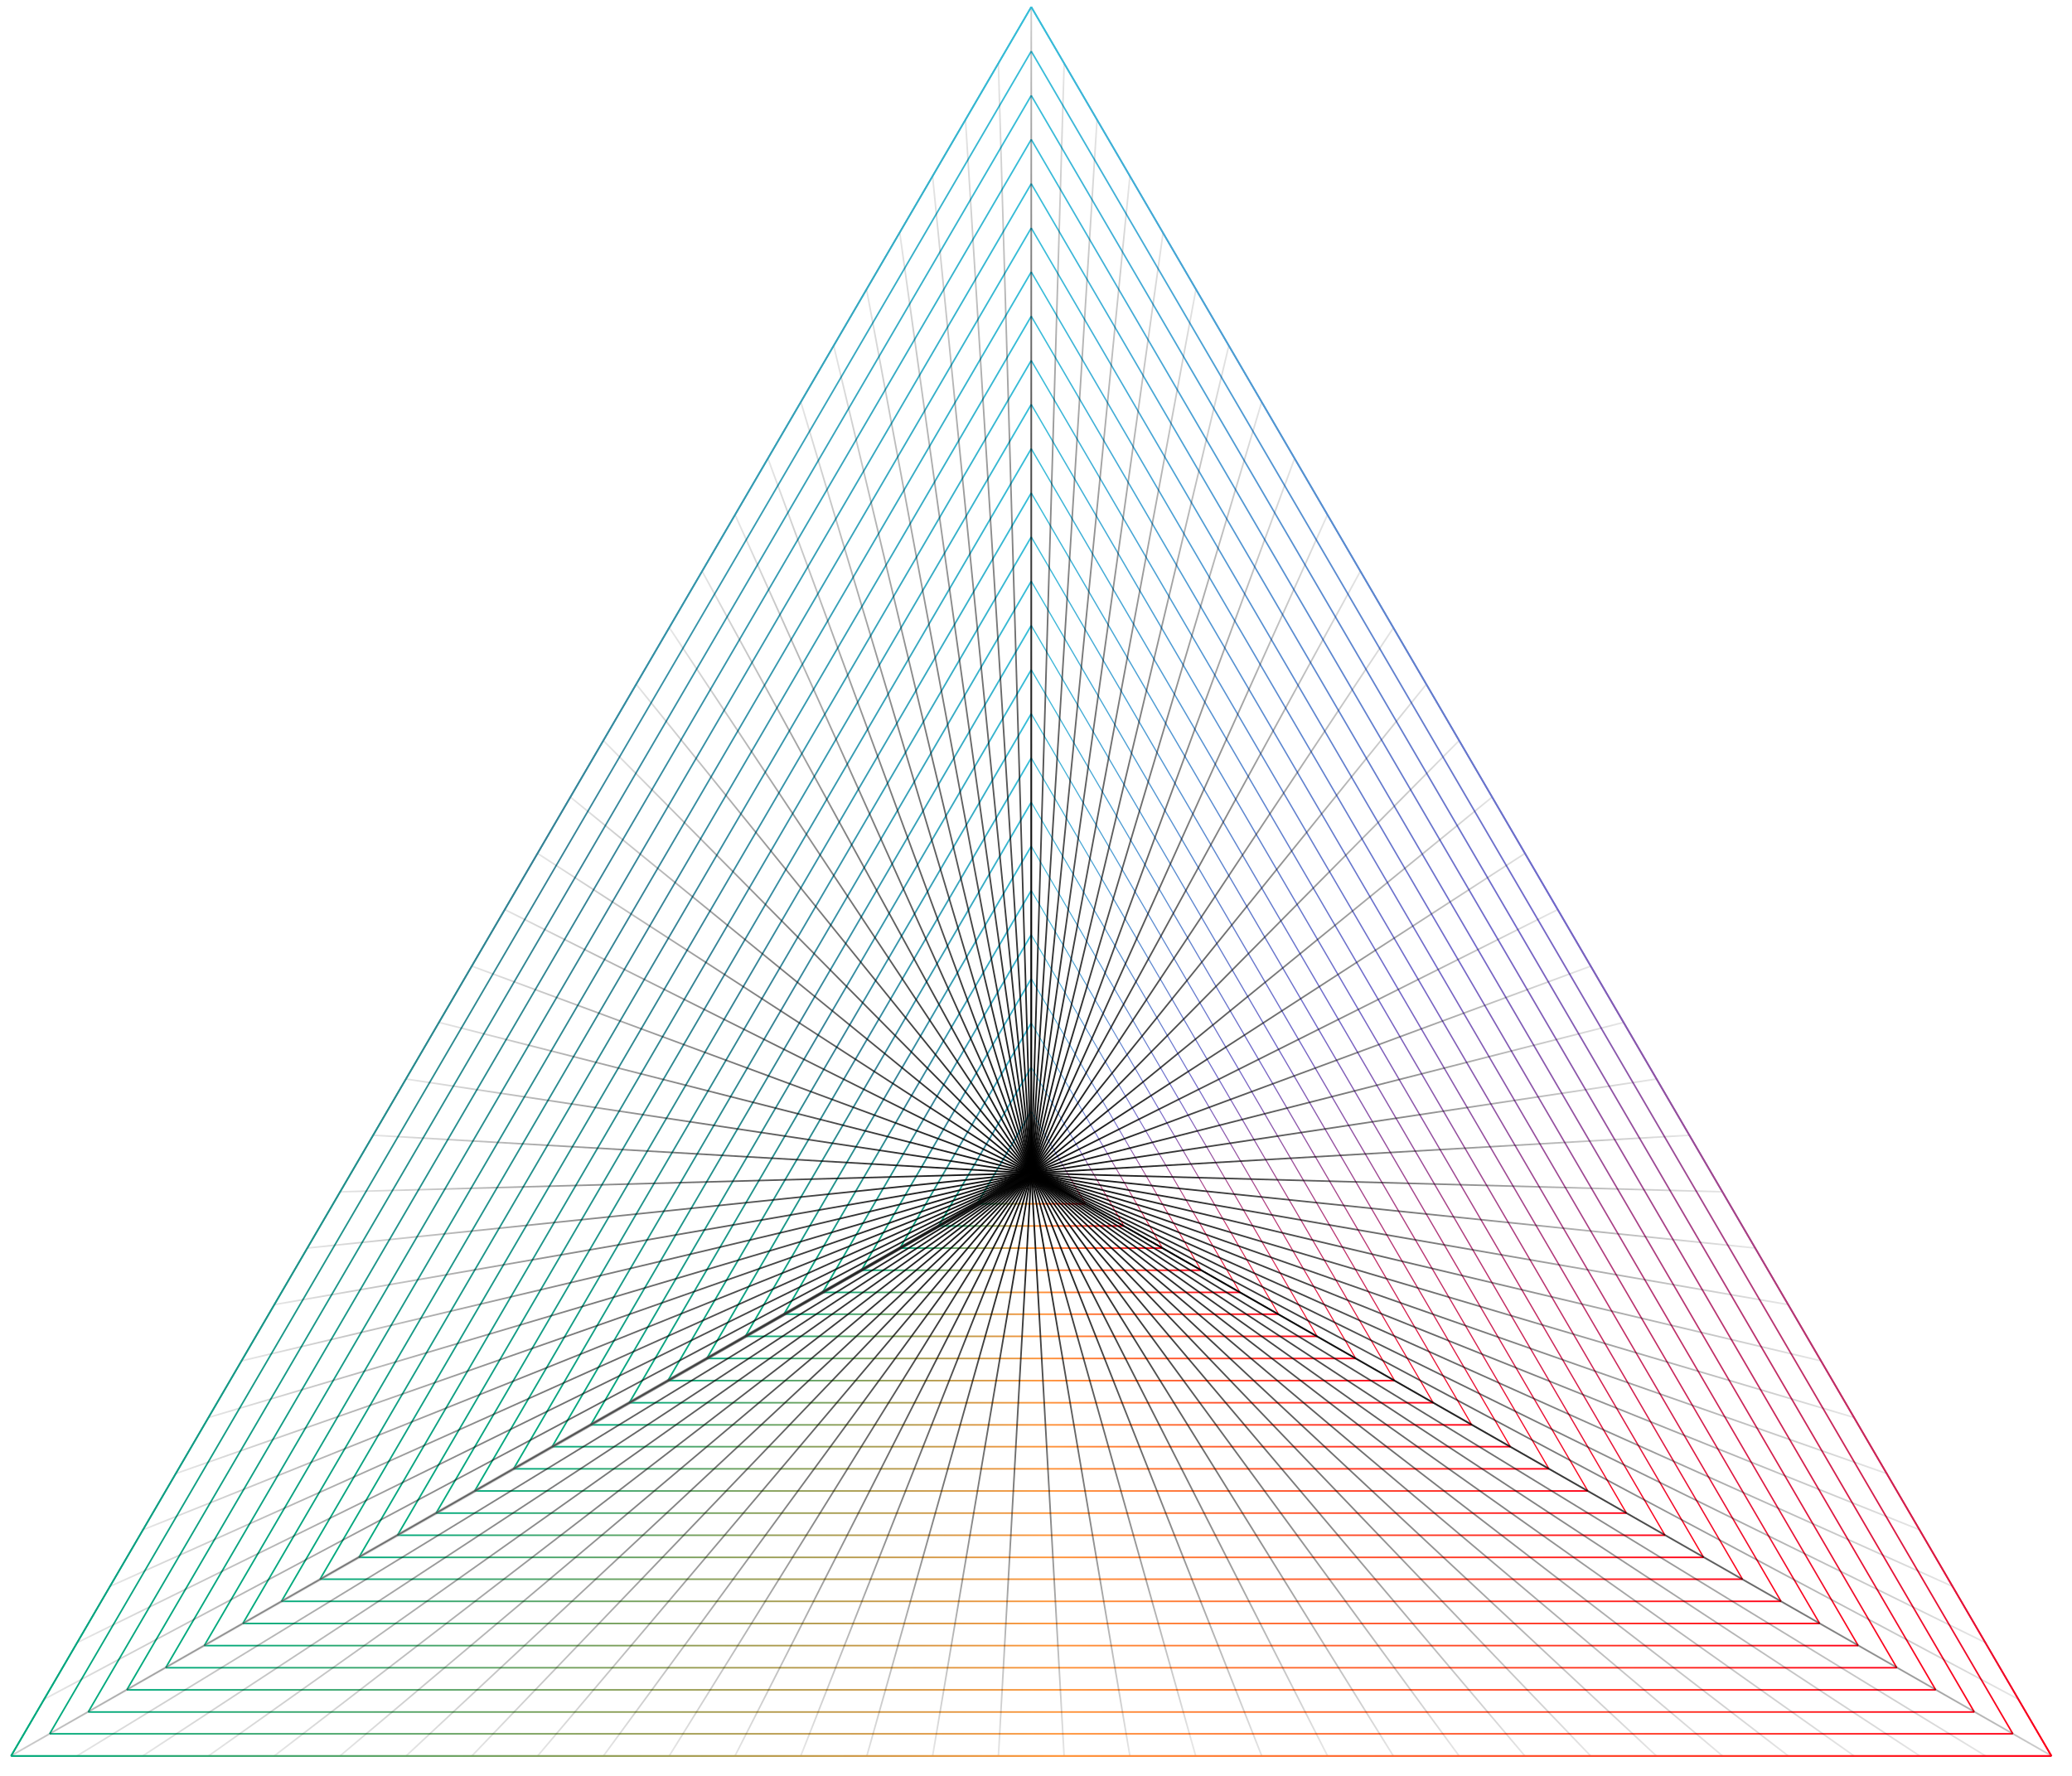 <?xml version="1.0" encoding="utf-8"?>
<!-- Generator: Adobe Illustrator 24.1.0, SVG Export Plug-In . SVG Version: 6.00 Build 0)  -->
<svg version="1.1" id="Layer_1" xmlns="http://www.w3.org/2000/svg" xmlns:xlink="http://www.w3.org/1999/xlink" x="0px" y="0px"
	 viewBox="0 0 655.2 561.7" style="enable-background:new 0 0 655.2 561.7;" xml:space="preserve">
<style type="text/css">
	.st0{fill:none;stroke:url(#SVGID_1_);stroke-width:0.5;stroke-miterlimit:10;}
	.st1{fill:none;stroke:url(#SVGID_2_);stroke-width:0.5;stroke-miterlimit:10;}
	.st2{fill:none;stroke:url(#SVGID_3_);stroke-width:0.5;stroke-miterlimit:10;}
	.st3{fill:none;stroke:url(#SVGID_4_);stroke-width:0.5;stroke-miterlimit:10;}
	.st4{fill:none;stroke:url(#SVGID_5_);stroke-width:0.5;stroke-miterlimit:10;}
	.st5{fill:none;stroke:url(#SVGID_6_);stroke-width:0.5;stroke-miterlimit:10;}
	.st6{fill:none;stroke:url(#SVGID_7_);stroke-width:0.5;stroke-miterlimit:10;}
	.st7{fill:none;stroke:url(#SVGID_8_);stroke-width:0.5;stroke-miterlimit:10;}
	.st8{fill:none;stroke:url(#SVGID_9_);stroke-width:0.5;stroke-miterlimit:10;}
	.st9{fill:none;stroke:url(#SVGID_10_);stroke-width:0.5;stroke-miterlimit:10;}
	.st10{fill:none;stroke:url(#SVGID_11_);stroke-width:0.5;stroke-miterlimit:10;}
	.st11{fill:none;stroke:url(#SVGID_12_);stroke-width:0.5;stroke-miterlimit:10;}
	.st12{fill:none;stroke:url(#SVGID_13_);stroke-width:0.5;stroke-miterlimit:10;}
	.st13{fill:none;stroke:url(#SVGID_14_);stroke-width:0.5;stroke-miterlimit:10;}
	.st14{fill:none;stroke:url(#SVGID_15_);stroke-width:0.5;stroke-miterlimit:10;}
	.st15{fill:none;stroke:url(#SVGID_16_);stroke-width:0.5;stroke-miterlimit:10;}
	.st16{fill:none;stroke:url(#SVGID_17_);stroke-width:0.5;stroke-miterlimit:10;}
	.st17{fill:none;stroke:url(#SVGID_18_);stroke-width:0.5;stroke-miterlimit:10;}
	.st18{fill:none;stroke:url(#SVGID_19_);stroke-width:0.5;stroke-miterlimit:10;}
	.st19{fill:none;stroke:url(#SVGID_20_);stroke-width:0.5;stroke-miterlimit:10;}
	.st20{fill:none;stroke:url(#SVGID_21_);stroke-width:0.5;stroke-miterlimit:10;}
	.st21{fill:none;stroke:url(#SVGID_22_);stroke-width:0.5;stroke-miterlimit:10;}
	.st22{fill:none;stroke:url(#SVGID_23_);stroke-width:0.5;stroke-miterlimit:10;}
	.st23{fill:none;stroke:url(#SVGID_24_);stroke-width:0.5;stroke-miterlimit:10;}
	.st24{fill:none;stroke:url(#SVGID_25_);stroke-width:0.5;stroke-miterlimit:10;}
	.st25{fill:none;stroke:url(#SVGID_26_);stroke-width:0.5;stroke-miterlimit:10;}
	.st26{fill:none;stroke:url(#SVGID_27_);stroke-width:0.5;stroke-miterlimit:10;}
	.st27{fill:none;}
	.st28{fill:none;stroke:url(#SVGID_28_);stroke-width:0.5;stroke-miterlimit:10;}
	.st29{fill:none;stroke:url(#SVGID_29_);stroke-width:0.49;stroke-miterlimit:10;}
	.st30{fill:none;stroke:url(#SVGID_30_);stroke-width:0.481;stroke-miterlimit:10;}
	.st31{fill:none;stroke:url(#SVGID_31_);stroke-width:0.471;stroke-miterlimit:10;}
	.st32{fill:none;stroke:url(#SVGID_32_);stroke-width:0.462;stroke-miterlimit:10;}
	.st33{fill:none;stroke:url(#SVGID_33_);stroke-width:0.452;stroke-miterlimit:10;}
	.st34{fill:none;stroke:url(#SVGID_34_);stroke-width:0.442;stroke-miterlimit:10;}
	.st35{fill:none;stroke:url(#SVGID_35_);stroke-width:0.433;stroke-miterlimit:10;}
	.st36{fill:none;stroke:url(#SVGID_36_);stroke-width:0.423;stroke-miterlimit:10;}
	.st37{fill:none;stroke:url(#SVGID_37_);stroke-width:0.413;stroke-miterlimit:10;}
	.st38{fill:none;stroke:url(#SVGID_38_);stroke-width:0.404;stroke-miterlimit:10;}
	.st39{fill:none;stroke:url(#SVGID_39_);stroke-width:0.394;stroke-miterlimit:10;}
	.st40{fill:none;stroke:url(#SVGID_40_);stroke-width:0.385;stroke-miterlimit:10;}
	.st41{fill:none;stroke:url(#SVGID_41_);stroke-width:0.375;stroke-miterlimit:10;}
	.st42{fill:none;stroke:url(#SVGID_42_);stroke-width:0.365;stroke-miterlimit:10;}
	.st43{fill:none;stroke:url(#SVGID_43_);stroke-width:0.356;stroke-miterlimit:10;}
	.st44{fill:none;stroke:url(#SVGID_44_);stroke-width:0.346;stroke-miterlimit:10;}
	.st45{fill:none;stroke:url(#SVGID_45_);stroke-width:0.337;stroke-miterlimit:10;}
	.st46{fill:none;stroke:url(#SVGID_46_);stroke-width:0.327;stroke-miterlimit:10;}
	.st47{fill:none;stroke:url(#SVGID_47_);stroke-width:0.317;stroke-miterlimit:10;}
	.st48{fill:none;stroke:url(#SVGID_48_);stroke-width:0.308;stroke-miterlimit:10;}
	.st49{fill:none;stroke:url(#SVGID_49_);stroke-width:0.298;stroke-miterlimit:10;}
	.st50{fill:none;stroke:url(#SVGID_50_);stroke-width:0.288;stroke-miterlimit:10;}
	.st51{fill:none;stroke:url(#SVGID_51_);stroke-width:0.279;stroke-miterlimit:10;}
	.st52{fill:none;stroke:url(#SVGID_52_);stroke-width:0.269;stroke-miterlimit:10;}
	.st53{fill:none;stroke:url(#SVGID_53_);stroke-width:0.26;stroke-miterlimit:10;}
	.st54{fill:none;stroke:url(#SVGID_54_);stroke-width:0.25;stroke-miterlimit:10;}
	.st55{fill:none;stroke:url(#SVGID_55_);stroke-width:0.5;stroke-miterlimit:10;}
	.st56{fill:none;stroke:url(#SVGID_56_);stroke-width:0.5;stroke-miterlimit:10;}
	.st57{fill:none;stroke:url(#SVGID_57_);stroke-width:0.5;stroke-miterlimit:10;}
	.st58{fill:none;stroke:url(#SVGID_58_);stroke-width:0.5;stroke-miterlimit:10;}
	.st59{fill:none;stroke:url(#SVGID_59_);stroke-width:0.5;stroke-miterlimit:10;}
	.st60{fill:none;stroke:url(#SVGID_60_);stroke-width:0.5;stroke-miterlimit:10;}
	.st61{fill:none;stroke:url(#SVGID_61_);stroke-width:0.5;stroke-miterlimit:10;}
	.st62{fill:none;stroke:url(#SVGID_62_);stroke-width:0.5;stroke-miterlimit:10;}
	.st63{fill:none;stroke:url(#SVGID_63_);stroke-width:0.5;stroke-miterlimit:10;}
	.st64{fill:none;stroke:url(#SVGID_64_);stroke-width:0.5;stroke-miterlimit:10;}
	.st65{fill:none;stroke:url(#SVGID_65_);stroke-width:0.5;stroke-miterlimit:10;}
	.st66{fill:none;stroke:url(#SVGID_66_);stroke-width:0.5;stroke-miterlimit:10;}
	.st67{fill:none;stroke:url(#SVGID_67_);stroke-width:0.5;stroke-miterlimit:10;}
	.st68{fill:none;stroke:url(#SVGID_68_);stroke-width:0.5;stroke-miterlimit:10;}
	.st69{fill:none;stroke:url(#SVGID_69_);stroke-width:0.5;stroke-miterlimit:10;}
	.st70{fill:none;stroke:url(#SVGID_70_);stroke-width:0.5;stroke-miterlimit:10;}
	.st71{fill:none;stroke:url(#SVGID_71_);stroke-width:0.5;stroke-miterlimit:10;}
	.st72{fill:none;stroke:url(#SVGID_72_);stroke-width:0.5;stroke-miterlimit:10;}
	.st73{fill:none;stroke:url(#SVGID_73_);stroke-width:0.5;stroke-miterlimit:10;}
	.st74{fill:none;stroke:url(#SVGID_74_);stroke-width:0.5;stroke-miterlimit:10;}
	.st75{fill:none;stroke:url(#SVGID_75_);stroke-width:0.5;stroke-miterlimit:10;}
	.st76{fill:none;stroke:url(#SVGID_76_);stroke-width:0.5;stroke-miterlimit:10;}
	.st77{fill:none;stroke:url(#SVGID_77_);stroke-width:0.5;stroke-miterlimit:10;}
	.st78{fill:none;stroke:url(#SVGID_78_);stroke-width:0.5;stroke-miterlimit:10;}
	.st79{fill:none;stroke:url(#SVGID_79_);stroke-width:0.5;stroke-miterlimit:10;}
	.st80{fill:none;stroke:url(#SVGID_80_);stroke-width:0.5;stroke-miterlimit:10;}
	.st81{fill:none;stroke:url(#SVGID_81_);stroke-width:0.5;stroke-miterlimit:10;}
	.st82{fill:none;stroke:url(#SVGID_82_);stroke-width:0.5;stroke-miterlimit:10;}
	.st83{fill:none;stroke:url(#SVGID_83_);stroke-width:0.5;stroke-miterlimit:10;}
	.st84{fill:none;stroke:url(#SVGID_84_);stroke-width:0.5;stroke-miterlimit:10;}
	.st85{fill:none;stroke:url(#SVGID_85_);stroke-width:0.5;stroke-miterlimit:10;}
	.st86{fill:none;stroke:url(#SVGID_86_);stroke-width:0.5;stroke-miterlimit:10;}
	.st87{fill:none;stroke:url(#SVGID_87_);stroke-width:0.5;stroke-miterlimit:10;}
	.st88{fill:none;stroke:url(#SVGID_88_);stroke-width:0.5;stroke-miterlimit:10;}
	.st89{fill:none;stroke:url(#SVGID_89_);stroke-width:0.5;stroke-miterlimit:10;}
	.st90{fill:none;stroke:url(#SVGID_90_);stroke-width:0.5;stroke-miterlimit:10;}
	.st91{fill:none;stroke:url(#SVGID_91_);stroke-width:0.5;stroke-miterlimit:10;}
	.st92{fill:none;stroke:url(#SVGID_92_);stroke-width:0.5;stroke-miterlimit:10;}
	.st93{fill:none;stroke:url(#SVGID_93_);stroke-width:0.5;stroke-miterlimit:10;}
	.st94{fill:none;stroke:url(#SVGID_94_);stroke-width:0.5;stroke-miterlimit:10;}
	.st95{fill:none;stroke:url(#SVGID_95_);stroke-width:0.5;stroke-miterlimit:10;}
	.st96{fill:none;stroke:url(#SVGID_96_);stroke-width:0.5;stroke-miterlimit:10;}
	.st97{fill:none;stroke:url(#SVGID_97_);stroke-width:0.5;stroke-miterlimit:10;}
	.st98{fill:none;stroke:url(#SVGID_98_);stroke-width:0.5;stroke-miterlimit:10;}
	.st99{fill:none;stroke:url(#SVGID_99_);stroke-width:0.5;stroke-miterlimit:10;}
	.st100{fill:none;stroke:url(#SVGID_100_);stroke-width:0.5;stroke-miterlimit:10;}
	.st101{fill:none;stroke:url(#SVGID_101_);stroke-width:0.5;stroke-miterlimit:10;}
	.st102{fill:none;stroke:url(#SVGID_102_);stroke-width:0.5;stroke-miterlimit:10;}
	.st103{fill:none;stroke:url(#SVGID_103_);stroke-width:0.5;stroke-miterlimit:10;}
	.st104{fill:none;stroke:url(#SVGID_104_);stroke-width:0.5;stroke-miterlimit:10;}
	.st105{fill:none;stroke:url(#SVGID_105_);stroke-width:0.5;stroke-miterlimit:10;}
	.st106{fill:none;stroke:url(#SVGID_106_);stroke-width:0.5;stroke-miterlimit:10;}
	.st107{fill:none;stroke:url(#SVGID_107_);stroke-width:0.5;stroke-miterlimit:10;}
	.st108{fill:none;stroke:url(#SVGID_108_);stroke-width:0.5;stroke-miterlimit:10;}
	.st109{fill:none;stroke:url(#SVGID_109_);stroke-width:0.5;stroke-miterlimit:10;}
	.st110{fill:none;stroke:url(#SVGID_110_);stroke-width:0.5;stroke-miterlimit:10;}
	.st111{fill:none;stroke:url(#SVGID_111_);stroke-width:0.5;stroke-miterlimit:10;}
	.st112{fill:none;stroke:url(#SVGID_112_);stroke-width:0.5;stroke-miterlimit:10;}
	.st113{fill:none;stroke:url(#SVGID_113_);stroke-width:0.5;stroke-miterlimit:10;}
	.st114{fill:none;stroke:url(#SVGID_114_);stroke-width:0.5;stroke-miterlimit:10;}
	.st115{fill:none;stroke:url(#SVGID_115_);stroke-width:0.5;stroke-miterlimit:10;}
	.st116{fill:none;stroke:url(#SVGID_116_);stroke-width:0.5;stroke-miterlimit:10;}
	.st117{fill:none;stroke:url(#SVGID_117_);stroke-width:0.5;stroke-miterlimit:10;}
	.st118{fill:none;stroke:url(#SVGID_118_);stroke-width:0.5;stroke-miterlimit:10;}
	.st119{fill:none;stroke:url(#SVGID_119_);stroke-width:0.5;stroke-miterlimit:10;}
	.st120{fill:none;stroke:url(#SVGID_120_);stroke-width:0.5;stroke-miterlimit:10;}
	.st121{fill:none;stroke:url(#SVGID_121_);stroke-width:0.5;stroke-miterlimit:10;}
	.st122{fill:none;stroke:url(#SVGID_122_);stroke-width:0.5;stroke-miterlimit:10;}
	.st123{fill:none;stroke:url(#SVGID_123_);stroke-width:0.5;stroke-miterlimit:10;}
	.st124{fill:none;stroke:url(#SVGID_124_);stroke-width:0.5;stroke-miterlimit:10;}
	.st125{fill:none;stroke:url(#SVGID_125_);stroke-width:0.5;stroke-miterlimit:10;}
	.st126{fill:none;stroke:url(#SVGID_126_);stroke-width:0.5;stroke-miterlimit:10;}
	.st127{fill:none;stroke:url(#SVGID_127_);stroke-width:0.5;stroke-miterlimit:10;}
	.st128{fill:none;stroke:url(#SVGID_128_);stroke-width:0.5;stroke-miterlimit:10;}
	.st129{fill:none;stroke:url(#SVGID_129_);stroke-width:0.5;stroke-miterlimit:10;}
	.st130{fill:none;stroke:url(#SVGID_130_);stroke-width:0.5;stroke-miterlimit:10;}
	.st131{fill:none;stroke:url(#SVGID_131_);stroke-width:0.5;stroke-miterlimit:10;}
	.st132{fill:none;stroke:url(#SVGID_132_);stroke-width:0.5;stroke-miterlimit:10;}
	.st133{fill:none;stroke:url(#SVGID_133_);stroke-width:0.5;stroke-miterlimit:10;}
	.st134{fill:none;stroke:url(#SVGID_134_);stroke-width:0.5;stroke-miterlimit:10;}
	.st135{fill:none;stroke:url(#SVGID_135_);stroke-width:0.5;stroke-miterlimit:10;}
	.st136{fill:none;stroke:url(#SVGID_136_);stroke-width:0.5;stroke-miterlimit:10;}
	.st137{fill:none;stroke:url(#SVGID_137_);stroke-width:0.5;stroke-miterlimit:10;}
	.st138{fill:none;stroke:url(#SVGID_138_);stroke-width:0.5;stroke-miterlimit:10;}
	.st139{fill:none;stroke:url(#SVGID_139_);stroke-width:0.5;stroke-miterlimit:10;}
	.st140{fill:none;stroke:url(#SVGID_140_);stroke-width:0.5;stroke-miterlimit:10;}
	.st141{fill:none;stroke:url(#SVGID_141_);stroke-width:0.5;stroke-miterlimit:10;}
	.st142{fill:none;stroke:url(#SVGID_142_);stroke-width:0.5;stroke-miterlimit:10;}
	.st143{fill:none;stroke:url(#SVGID_143_);stroke-width:0.5;stroke-miterlimit:10;}
	.st144{fill:none;stroke:url(#SVGID_144_);stroke-width:0.5;stroke-miterlimit:10;}
	.st145{fill:none;stroke:url(#SVGID_145_);stroke-width:0.5;stroke-miterlimit:10;}
	.st146{fill:none;stroke:url(#SVGID_146_);stroke-width:0.5;stroke-miterlimit:10;}
	.st147{fill:none;stroke:url(#SVGID_147_);stroke-width:0.5;stroke-miterlimit:10;}
	.st148{fill:none;stroke:url(#SVGID_148_);stroke-width:0.5;stroke-miterlimit:10;}
	.st149{fill:none;stroke:url(#SVGID_149_);stroke-width:0.5;stroke-miterlimit:10;}
	.st150{fill:none;stroke:url(#SVGID_150_);stroke-width:0.5;stroke-miterlimit:10;}
	.st151{fill:none;stroke:url(#SVGID_151_);stroke-width:0.5;stroke-miterlimit:10;}
	.st152{fill:none;stroke:url(#SVGID_152_);stroke-width:0.5;stroke-miterlimit:10;}
	.st153{fill:none;stroke:url(#SVGID_153_);stroke-width:0.5;stroke-miterlimit:10;}
	.st154{fill:none;stroke:url(#SVGID_154_);stroke-width:0.5;stroke-miterlimit:10;}
	.st155{fill:none;stroke:url(#SVGID_155_);stroke-width:0.5;stroke-miterlimit:10;}
	.st156{fill:none;stroke:url(#SVGID_156_);stroke-width:0.5;stroke-miterlimit:10;}
	.st157{fill:none;stroke:url(#SVGID_157_);stroke-width:0.5;stroke-miterlimit:10;}
	.st158{fill:none;stroke:url(#SVGID_158_);stroke-width:0.5;stroke-miterlimit:10;}
	.st159{fill:none;stroke:url(#SVGID_159_);stroke-width:0.5;stroke-miterlimit:10;}
	.st160{fill:none;stroke:url(#SVGID_160_);stroke-width:0.5;stroke-miterlimit:10;}
	.st161{fill:none;stroke:url(#SVGID_161_);stroke-width:0.5;stroke-miterlimit:10;}
	.st162{fill:none;stroke:url(#SVGID_162_);stroke-width:0.5;stroke-miterlimit:10;}
	.st163{fill:none;stroke:url(#SVGID_163_);stroke-width:0.5;stroke-miterlimit:10;}
	.st164{fill:none;stroke:url(#SVGID_164_);stroke-width:0.5;stroke-miterlimit:10;}
	.st165{fill:none;stroke:url(#SVGID_165_);stroke-width:0.5;stroke-miterlimit:10;}
	.st166{fill:none;stroke:url(#SVGID_166_);stroke-width:0.5;stroke-miterlimit:10;}
	.st167{fill:none;stroke:url(#SVGID_167_);stroke-width:0.5;stroke-miterlimit:10;}
	.st168{fill:none;stroke:url(#SVGID_168_);stroke-width:0.5;stroke-miterlimit:10;}
	.st169{fill:none;stroke:url(#SVGID_169_);stroke-width:0.5;stroke-miterlimit:10;}
	.st170{fill:none;stroke:url(#SVGID_170_);stroke-width:0.5;stroke-miterlimit:10;}
	.st171{fill:none;stroke:url(#SVGID_171_);stroke-width:0.5;stroke-miterlimit:10;}
	.st172{fill:none;stroke:url(#SVGID_172_);stroke-width:0.5;stroke-miterlimit:10;}
	.st173{fill:none;stroke:url(#SVGID_173_);stroke-width:0.5;stroke-miterlimit:10;}
	.st174{fill:none;stroke:url(#SVGID_174_);stroke-width:0.5;stroke-miterlimit:10;}
	.st175{fill:none;stroke:url(#SVGID_175_);stroke-width:0.5;stroke-miterlimit:10;}
	.st176{fill:none;stroke:url(#SVGID_176_);stroke-width:0.5;stroke-miterlimit:10;}
	.st177{fill:none;stroke:url(#SVGID_177_);stroke-width:0.5;stroke-miterlimit:10;}
	.st178{fill:none;stroke:url(#SVGID_178_);stroke-miterlimit:10;}
	.st179{fill:none;stroke:url(#SVGID_179_);stroke-width:0.5;stroke-miterlimit:10;}
	.st180{fill:none;stroke:url(#SVGID_180_);stroke-width:0.5;stroke-miterlimit:10;}
	.st181{fill:none;stroke:url(#SVGID_181_);stroke-width:0.5;stroke-miterlimit:10;}
</style>
<g>
	<linearGradient id="SVGID_1_" gradientUnits="userSpaceOnUse" x1="3.246" y1="278.773" x2="326.316" y2="278.773">
		<stop  offset="0" style="stop-color:#00AB7C"/>
		<stop  offset="0.513" style="stop-color:#358295"/>
		<stop  offset="1" style="stop-color:#36BED9"/>
	</linearGradient>
	<line class="st0" x1="3.5" y1="555.3" x2="326.1" y2="2.2"/>
	<linearGradient id="SVGID_2_" gradientUnits="userSpaceOnUse" x1="15.469" y1="282.266" x2="326.316" y2="282.266">
		<stop  offset="0" style="stop-color:#00AB7C"/>
		<stop  offset="0.513" style="stop-color:#358295"/>
		<stop  offset="1" style="stop-color:#36BED9"/>
	</linearGradient>
	<line class="st1" x1="15.7" y1="548.3" x2="326.1" y2="16.2"/>
	<linearGradient id="SVGID_3_" gradientUnits="userSpaceOnUse" x1="27.691" y1="285.758" x2="326.316" y2="285.758">
		<stop  offset="0" style="stop-color:#00AB7C"/>
		<stop  offset="0.513" style="stop-color:#358295"/>
		<stop  offset="1" style="stop-color:#36BED9"/>
	</linearGradient>
	<line class="st2" x1="27.9" y1="541.4" x2="326.1" y2="30.2"/>
	<linearGradient id="SVGID_4_" gradientUnits="userSpaceOnUse" x1="39.913" y1="289.25" x2="326.316" y2="289.25">
		<stop  offset="0" style="stop-color:#00AB7C"/>
		<stop  offset="0.513" style="stop-color:#358295"/>
		<stop  offset="1" style="stop-color:#36BED9"/>
	</linearGradient>
	<line class="st3" x1="40.1" y1="534.4" x2="326.1" y2="44.1"/>
	<linearGradient id="SVGID_5_" gradientUnits="userSpaceOnUse" x1="52.135" y1="292.742" x2="326.316" y2="292.742">
		<stop  offset="0" style="stop-color:#00AB7C"/>
		<stop  offset="0.513" style="stop-color:#358295"/>
		<stop  offset="1" style="stop-color:#36BED9"/>
	</linearGradient>
	<line class="st4" x1="52.4" y1="527.4" x2="326.1" y2="58.1"/>
	<linearGradient id="SVGID_6_" gradientUnits="userSpaceOnUse" x1="64.358" y1="296.234" x2="326.316" y2="296.234">
		<stop  offset="0" style="stop-color:#00AB7C"/>
		<stop  offset="0.513" style="stop-color:#358295"/>
		<stop  offset="1" style="stop-color:#36BED9"/>
	</linearGradient>
	<line class="st5" x1="64.6" y1="520.4" x2="326.1" y2="72.1"/>
	<linearGradient id="SVGID_7_" gradientUnits="userSpaceOnUse" x1="76.58" y1="299.726" x2="326.316" y2="299.726">
		<stop  offset="0" style="stop-color:#00AB7C"/>
		<stop  offset="0.513" style="stop-color:#358295"/>
		<stop  offset="1" style="stop-color:#36BED9"/>
	</linearGradient>
	<line class="st6" x1="76.8" y1="513.4" x2="326.1" y2="86"/>
	<linearGradient id="SVGID_8_" gradientUnits="userSpaceOnUse" x1="88.802" y1="303.219" x2="326.315" y2="303.219">
		<stop  offset="0" style="stop-color:#00AB7C"/>
		<stop  offset="0.513" style="stop-color:#358295"/>
		<stop  offset="1" style="stop-color:#36BED9"/>
	</linearGradient>
	<line class="st7" x1="89" y1="506.4" x2="326.1" y2="100"/>
	<linearGradient id="SVGID_9_" gradientUnits="userSpaceOnUse" x1="101.024" y1="306.711" x2="326.315" y2="306.711">
		<stop  offset="0" style="stop-color:#00AB7C"/>
		<stop  offset="0.513" style="stop-color:#358295"/>
		<stop  offset="1" style="stop-color:#36BED9"/>
	</linearGradient>
	<line class="st8" x1="101.2" y1="499.4" x2="326.1" y2="114"/>
	<linearGradient id="SVGID_10_" gradientUnits="userSpaceOnUse" x1="113.246" y1="310.203" x2="326.315" y2="310.203">
		<stop  offset="0" style="stop-color:#00AB7C"/>
		<stop  offset="0.513" style="stop-color:#358295"/>
		<stop  offset="1" style="stop-color:#36BED9"/>
	</linearGradient>
	<line class="st9" x1="113.5" y1="492.5" x2="326.1" y2="127.9"/>
	<linearGradient id="SVGID_11_" gradientUnits="userSpaceOnUse" x1="125.469" y1="313.695" x2="326.315" y2="313.695">
		<stop  offset="0" style="stop-color:#00AB7C"/>
		<stop  offset="0.513" style="stop-color:#358295"/>
		<stop  offset="1" style="stop-color:#36BED9"/>
	</linearGradient>
	<line class="st10" x1="125.7" y1="485.5" x2="326.1" y2="141.9"/>
	<linearGradient id="SVGID_12_" gradientUnits="userSpaceOnUse" x1="137.691" y1="317.187" x2="326.315" y2="317.187">
		<stop  offset="0" style="stop-color:#00AB7C"/>
		<stop  offset="0.513" style="stop-color:#358295"/>
		<stop  offset="1" style="stop-color:#36BED9"/>
	</linearGradient>
	<line class="st11" x1="137.9" y1="478.5" x2="326.1" y2="155.9"/>
	<linearGradient id="SVGID_13_" gradientUnits="userSpaceOnUse" x1="149.913" y1="320.68" x2="326.315" y2="320.68">
		<stop  offset="0" style="stop-color:#00AB7C"/>
		<stop  offset="0.513" style="stop-color:#358295"/>
		<stop  offset="1" style="stop-color:#36BED9"/>
	</linearGradient>
	<line class="st12" x1="150.1" y1="471.5" x2="326.1" y2="169.8"/>
	<linearGradient id="SVGID_14_" gradientUnits="userSpaceOnUse" x1="162.135" y1="324.172" x2="326.315" y2="324.172">
		<stop  offset="0" style="stop-color:#00AB7C"/>
		<stop  offset="0.513" style="stop-color:#358295"/>
		<stop  offset="1" style="stop-color:#36BED9"/>
	</linearGradient>
	<line class="st13" x1="162.4" y1="464.5" x2="326.1" y2="183.8"/>
	<linearGradient id="SVGID_15_" gradientUnits="userSpaceOnUse" x1="174.357" y1="327.664" x2="326.315" y2="327.664">
		<stop  offset="0" style="stop-color:#00AB7C"/>
		<stop  offset="0.513" style="stop-color:#358295"/>
		<stop  offset="1" style="stop-color:#36BED9"/>
	</linearGradient>
	<line class="st14" x1="174.6" y1="457.5" x2="326.1" y2="197.8"/>
	<linearGradient id="SVGID_16_" gradientUnits="userSpaceOnUse" x1="186.58" y1="331.156" x2="326.315" y2="331.156">
		<stop  offset="0" style="stop-color:#00AB7C"/>
		<stop  offset="0.513" style="stop-color:#358295"/>
		<stop  offset="1" style="stop-color:#36BED9"/>
	</linearGradient>
	<line class="st15" x1="186.8" y1="450.6" x2="326.1" y2="211.8"/>
	<linearGradient id="SVGID_17_" gradientUnits="userSpaceOnUse" x1="198.802" y1="334.648" x2="326.314" y2="334.648">
		<stop  offset="0" style="stop-color:#00AB7C"/>
		<stop  offset="0.513" style="stop-color:#358295"/>
		<stop  offset="1" style="stop-color:#36BED9"/>
	</linearGradient>
	<line class="st16" x1="199" y1="443.6" x2="326.1" y2="225.7"/>
	<linearGradient id="SVGID_18_" gradientUnits="userSpaceOnUse" x1="211.024" y1="338.14" x2="326.314" y2="338.14">
		<stop  offset="0" style="stop-color:#00AB7C"/>
		<stop  offset="0.513" style="stop-color:#358295"/>
		<stop  offset="1" style="stop-color:#36BED9"/>
	</linearGradient>
	<line class="st17" x1="211.2" y1="436.6" x2="326.1" y2="239.7"/>
	<linearGradient id="SVGID_19_" gradientUnits="userSpaceOnUse" x1="223.246" y1="341.632" x2="326.314" y2="341.632">
		<stop  offset="0" style="stop-color:#00AB7C"/>
		<stop  offset="0.513" style="stop-color:#358295"/>
		<stop  offset="1" style="stop-color:#36BED9"/>
	</linearGradient>
	<line class="st18" x1="223.5" y1="429.6" x2="326.1" y2="253.7"/>
	<linearGradient id="SVGID_20_" gradientUnits="userSpaceOnUse" x1="235.469" y1="345.125" x2="326.314" y2="345.125">
		<stop  offset="0" style="stop-color:#00AB7C"/>
		<stop  offset="0.513" style="stop-color:#358295"/>
		<stop  offset="1" style="stop-color:#36BED9"/>
	</linearGradient>
	<line class="st19" x1="235.7" y1="422.6" x2="326.1" y2="267.6"/>
	<linearGradient id="SVGID_21_" gradientUnits="userSpaceOnUse" x1="247.691" y1="348.617" x2="326.314" y2="348.617">
		<stop  offset="0" style="stop-color:#00AB7C"/>
		<stop  offset="0.513" style="stop-color:#358295"/>
		<stop  offset="1" style="stop-color:#36BED9"/>
	</linearGradient>
	<line class="st20" x1="247.9" y1="415.6" x2="326.1" y2="281.6"/>
	<linearGradient id="SVGID_22_" gradientUnits="userSpaceOnUse" x1="259.913" y1="352.109" x2="326.314" y2="352.109">
		<stop  offset="0" style="stop-color:#00AB7C"/>
		<stop  offset="0.513" style="stop-color:#358295"/>
		<stop  offset="1" style="stop-color:#36BED9"/>
	</linearGradient>
	<line class="st21" x1="260.1" y1="408.7" x2="326.1" y2="295.6"/>
	<linearGradient id="SVGID_23_" gradientUnits="userSpaceOnUse" x1="272.135" y1="355.601" x2="326.314" y2="355.601">
		<stop  offset="0" style="stop-color:#00AB7C"/>
		<stop  offset="0.513" style="stop-color:#358295"/>
		<stop  offset="1" style="stop-color:#36BED9"/>
	</linearGradient>
	<line class="st22" x1="272.4" y1="401.7" x2="326.1" y2="309.5"/>
	<linearGradient id="SVGID_24_" gradientUnits="userSpaceOnUse" x1="284.357" y1="359.093" x2="326.313" y2="359.093">
		<stop  offset="0" style="stop-color:#00AB7C"/>
		<stop  offset="0.513" style="stop-color:#358295"/>
		<stop  offset="1" style="stop-color:#36BED9"/>
	</linearGradient>
	<line class="st23" x1="284.6" y1="394.7" x2="326.1" y2="323.5"/>
	<linearGradient id="SVGID_25_" gradientUnits="userSpaceOnUse" x1="296.58" y1="362.586" x2="326.313" y2="362.586">
		<stop  offset="0" style="stop-color:#00AB7C"/>
		<stop  offset="0.513" style="stop-color:#358295"/>
		<stop  offset="1" style="stop-color:#36BED9"/>
	</linearGradient>
	<line class="st24" x1="296.8" y1="387.7" x2="326.1" y2="337.5"/>
	<linearGradient id="SVGID_26_" gradientUnits="userSpaceOnUse" x1="308.802" y1="366.078" x2="326.313" y2="366.078">
		<stop  offset="0" style="stop-color:#00AB7C"/>
		<stop  offset="0.513" style="stop-color:#358295"/>
		<stop  offset="1" style="stop-color:#36BED9"/>
	</linearGradient>
	<line class="st25" x1="309" y1="380.7" x2="326.1" y2="351.4"/>
	<linearGradient id="SVGID_27_" gradientUnits="userSpaceOnUse" x1="321.024" y1="369.57" x2="326.313" y2="369.57">
		<stop  offset="0" style="stop-color:#00AB7C"/>
		<stop  offset="0.513" style="stop-color:#358295"/>
		<stop  offset="1" style="stop-color:#36BED9"/>
	</linearGradient>
	<line class="st26" x1="321.2" y1="373.7" x2="326.1" y2="365.4"/>
</g>
<g>
	<line class="st27" x1="326.1" y1="371" x2="326.1" y2="2.2"/>
</g>
<g>
	<line class="st27" x1="326.1" y1="371" x2="648.7" y2="555.3"/>
</g>
<g>
	<line class="st27" x1="326.1" y1="371" x2="3.5" y2="555.3"/>
</g>
<g>
	<linearGradient id="SVGID_28_" gradientUnits="userSpaceOnUse" x1="325.885" y1="278.773" x2="648.954" y2="278.773">
		<stop  offset="0" style="stop-color:#36BED9"/>
		<stop  offset="0.513" style="stop-color:#7168CA"/>
		<stop  offset="1" style="stop-color:#FF0017"/>
	</linearGradient>
	<line class="st28" x1="326.1" y1="2.2" x2="648.7" y2="555.3"/>
	<linearGradient id="SVGID_29_" gradientUnits="userSpaceOnUse" x1="325.889" y1="282.266" x2="636.728" y2="282.266">
		<stop  offset="0" style="stop-color:#36BED9"/>
		<stop  offset="0.513" style="stop-color:#7168CA"/>
		<stop  offset="1" style="stop-color:#FF0017"/>
	</linearGradient>
	<line class="st29" x1="326.1" y1="16.2" x2="636.5" y2="548.3"/>
	<linearGradient id="SVGID_30_" gradientUnits="userSpaceOnUse" x1="325.893" y1="285.758" x2="624.502" y2="285.758">
		<stop  offset="0" style="stop-color:#36BED9"/>
		<stop  offset="0.513" style="stop-color:#7168CA"/>
		<stop  offset="1" style="stop-color:#FF0017"/>
	</linearGradient>
	<line class="st30" x1="326.1" y1="30.2" x2="624.3" y2="541.4"/>
	<linearGradient id="SVGID_31_" gradientUnits="userSpaceOnUse" x1="325.897" y1="289.25" x2="612.275" y2="289.25">
		<stop  offset="0" style="stop-color:#36BED9"/>
		<stop  offset="0.513" style="stop-color:#7168CA"/>
		<stop  offset="1" style="stop-color:#FF0017"/>
	</linearGradient>
	<line class="st31" x1="326.1" y1="44.1" x2="612.1" y2="534.4"/>
	<linearGradient id="SVGID_32_" gradientUnits="userSpaceOnUse" x1="325.902" y1="292.742" x2="600.049" y2="292.742">
		<stop  offset="0" style="stop-color:#36BED9"/>
		<stop  offset="0.513" style="stop-color:#7168CA"/>
		<stop  offset="1" style="stop-color:#FF0017"/>
	</linearGradient>
	<line class="st32" x1="326.1" y1="58.1" x2="599.8" y2="527.4"/>
	<linearGradient id="SVGID_33_" gradientUnits="userSpaceOnUse" x1="325.906" y1="296.234" x2="587.823" y2="296.234">
		<stop  offset="0" style="stop-color:#36BED9"/>
		<stop  offset="0.513" style="stop-color:#7168CA"/>
		<stop  offset="1" style="stop-color:#FF0017"/>
	</linearGradient>
	<line class="st33" x1="326.1" y1="72.1" x2="587.6" y2="520.4"/>
	<linearGradient id="SVGID_34_" gradientUnits="userSpaceOnUse" x1="325.91" y1="299.726" x2="575.596" y2="299.726">
		<stop  offset="0" style="stop-color:#36BED9"/>
		<stop  offset="0.513" style="stop-color:#7168CA"/>
		<stop  offset="1" style="stop-color:#FF0017"/>
	</linearGradient>
	<line class="st34" x1="326.1" y1="86" x2="575.4" y2="513.4"/>
	<linearGradient id="SVGID_35_" gradientUnits="userSpaceOnUse" x1="325.914" y1="303.219" x2="563.37" y2="303.219">
		<stop  offset="0" style="stop-color:#36BED9"/>
		<stop  offset="0.513" style="stop-color:#7168CA"/>
		<stop  offset="1" style="stop-color:#FF0017"/>
	</linearGradient>
	<line class="st35" x1="326.1" y1="100" x2="563.2" y2="506.4"/>
	<linearGradient id="SVGID_36_" gradientUnits="userSpaceOnUse" x1="325.919" y1="306.711" x2="551.143" y2="306.711">
		<stop  offset="0" style="stop-color:#36BED9"/>
		<stop  offset="0.513" style="stop-color:#7168CA"/>
		<stop  offset="1" style="stop-color:#FF0017"/>
	</linearGradient>
	<line class="st36" x1="326.1" y1="114" x2="551" y2="499.4"/>
	<linearGradient id="SVGID_37_" gradientUnits="userSpaceOnUse" x1="325.923" y1="310.203" x2="538.917" y2="310.203">
		<stop  offset="0" style="stop-color:#36BED9"/>
		<stop  offset="0.513" style="stop-color:#7168CA"/>
		<stop  offset="1" style="stop-color:#FF0017"/>
	</linearGradient>
	<line class="st37" x1="326.1" y1="127.9" x2="538.7" y2="492.5"/>
	<linearGradient id="SVGID_38_" gradientUnits="userSpaceOnUse" x1="325.927" y1="313.695" x2="526.691" y2="313.695">
		<stop  offset="0" style="stop-color:#36BED9"/>
		<stop  offset="0.513" style="stop-color:#7168CA"/>
		<stop  offset="1" style="stop-color:#FF0017"/>
	</linearGradient>
	<line class="st38" x1="326.1" y1="141.9" x2="526.5" y2="485.5"/>
	<linearGradient id="SVGID_39_" gradientUnits="userSpaceOnUse" x1="325.932" y1="317.187" x2="514.464" y2="317.187">
		<stop  offset="0" style="stop-color:#36BED9"/>
		<stop  offset="0.513" style="stop-color:#7168CA"/>
		<stop  offset="1" style="stop-color:#FF0017"/>
	</linearGradient>
	<line class="st39" x1="326.1" y1="155.9" x2="514.3" y2="478.5"/>
	<linearGradient id="SVGID_40_" gradientUnits="userSpaceOnUse" x1="325.936" y1="320.68" x2="502.238" y2="320.68">
		<stop  offset="0" style="stop-color:#36BED9"/>
		<stop  offset="0.513" style="stop-color:#7168CA"/>
		<stop  offset="1" style="stop-color:#FF0017"/>
	</linearGradient>
	<line class="st40" x1="326.1" y1="169.8" x2="502.1" y2="471.5"/>
	<linearGradient id="SVGID_41_" gradientUnits="userSpaceOnUse" x1="325.94" y1="324.172" x2="490.012" y2="324.172">
		<stop  offset="0" style="stop-color:#36BED9"/>
		<stop  offset="0.513" style="stop-color:#7168CA"/>
		<stop  offset="1" style="stop-color:#FF0017"/>
	</linearGradient>
	<line class="st41" x1="326.1" y1="183.8" x2="489.8" y2="464.5"/>
	<linearGradient id="SVGID_42_" gradientUnits="userSpaceOnUse" x1="325.944" y1="327.664" x2="477.785" y2="327.664">
		<stop  offset="0" style="stop-color:#36BED9"/>
		<stop  offset="0.513" style="stop-color:#7168CA"/>
		<stop  offset="1" style="stop-color:#FF0017"/>
	</linearGradient>
	<line class="st42" x1="326.1" y1="197.8" x2="477.6" y2="457.5"/>
	<linearGradient id="SVGID_43_" gradientUnits="userSpaceOnUse" x1="325.949" y1="331.156" x2="465.559" y2="331.156">
		<stop  offset="0" style="stop-color:#36BED9"/>
		<stop  offset="0.513" style="stop-color:#7168CA"/>
		<stop  offset="1" style="stop-color:#FF0017"/>
	</linearGradient>
	<line class="st43" x1="326.1" y1="211.8" x2="465.4" y2="450.6"/>
	<linearGradient id="SVGID_44_" gradientUnits="userSpaceOnUse" x1="325.953" y1="334.648" x2="453.332" y2="334.648">
		<stop  offset="0" style="stop-color:#36BED9"/>
		<stop  offset="0.513" style="stop-color:#7168CA"/>
		<stop  offset="1" style="stop-color:#FF0017"/>
	</linearGradient>
	<line class="st44" x1="326.1" y1="225.7" x2="453.2" y2="443.6"/>
	<linearGradient id="SVGID_45_" gradientUnits="userSpaceOnUse" x1="325.957" y1="338.14" x2="441.106" y2="338.14">
		<stop  offset="0" style="stop-color:#36BED9"/>
		<stop  offset="0.513" style="stop-color:#7168CA"/>
		<stop  offset="1" style="stop-color:#FF0017"/>
	</linearGradient>
	<line class="st45" x1="326.1" y1="239.7" x2="441" y2="436.6"/>
	<linearGradient id="SVGID_46_" gradientUnits="userSpaceOnUse" x1="325.962" y1="341.632" x2="428.88" y2="341.632">
		<stop  offset="0" style="stop-color:#36BED9"/>
		<stop  offset="0.513" style="stop-color:#7168CA"/>
		<stop  offset="1" style="stop-color:#FF0017"/>
	</linearGradient>
	<line class="st46" x1="326.1" y1="253.7" x2="428.7" y2="429.6"/>
	<linearGradient id="SVGID_47_" gradientUnits="userSpaceOnUse" x1="325.966" y1="345.125" x2="416.653" y2="345.125">
		<stop  offset="0" style="stop-color:#36BED9"/>
		<stop  offset="0.513" style="stop-color:#7168CA"/>
		<stop  offset="1" style="stop-color:#FF0017"/>
	</linearGradient>
	<line class="st47" x1="326.1" y1="267.6" x2="416.5" y2="422.6"/>
	<linearGradient id="SVGID_48_" gradientUnits="userSpaceOnUse" x1="325.97" y1="348.617" x2="404.427" y2="348.617">
		<stop  offset="0" style="stop-color:#36BED9"/>
		<stop  offset="0.513" style="stop-color:#7168CA"/>
		<stop  offset="1" style="stop-color:#FF0017"/>
	</linearGradient>
	<line class="st48" x1="326.1" y1="281.6" x2="404.3" y2="415.6"/>
	<linearGradient id="SVGID_49_" gradientUnits="userSpaceOnUse" x1="325.974" y1="352.109" x2="392.201" y2="352.109">
		<stop  offset="0" style="stop-color:#36BED9"/>
		<stop  offset="0.513" style="stop-color:#7168CA"/>
		<stop  offset="1" style="stop-color:#FF0017"/>
	</linearGradient>
	<line class="st49" x1="326.1" y1="295.6" x2="392.1" y2="408.7"/>
	<linearGradient id="SVGID_50_" gradientUnits="userSpaceOnUse" x1="325.979" y1="355.601" x2="379.974" y2="355.601">
		<stop  offset="0" style="stop-color:#36BED9"/>
		<stop  offset="0.513" style="stop-color:#7168CA"/>
		<stop  offset="1" style="stop-color:#FF0017"/>
	</linearGradient>
	<line class="st50" x1="326.1" y1="309.5" x2="379.8" y2="401.7"/>
	<linearGradient id="SVGID_51_" gradientUnits="userSpaceOnUse" x1="325.983" y1="359.093" x2="367.748" y2="359.093">
		<stop  offset="0" style="stop-color:#36BED9"/>
		<stop  offset="0.513" style="stop-color:#7168CA"/>
		<stop  offset="1" style="stop-color:#FF0017"/>
	</linearGradient>
	<line class="st51" x1="326.1" y1="323.5" x2="367.6" y2="394.7"/>
	<linearGradient id="SVGID_52_" gradientUnits="userSpaceOnUse" x1="325.987" y1="362.586" x2="355.522" y2="362.586">
		<stop  offset="0" style="stop-color:#36BED9"/>
		<stop  offset="0.513" style="stop-color:#7168CA"/>
		<stop  offset="1" style="stop-color:#FF0017"/>
	</linearGradient>
	<line class="st52" x1="326.1" y1="337.5" x2="355.4" y2="387.7"/>
	<linearGradient id="SVGID_53_" gradientUnits="userSpaceOnUse" x1="325.991" y1="366.078" x2="343.295" y2="366.078">
		<stop  offset="0" style="stop-color:#36BED9"/>
		<stop  offset="0.513" style="stop-color:#7168CA"/>
		<stop  offset="1" style="stop-color:#FF0017"/>
	</linearGradient>
	<line class="st53" x1="326.1" y1="351.4" x2="343.2" y2="380.7"/>
	<linearGradient id="SVGID_54_" gradientUnits="userSpaceOnUse" x1="325.996" y1="369.57" x2="331.069" y2="369.57">
		<stop  offset="0" style="stop-color:#36BED9"/>
		<stop  offset="0.513" style="stop-color:#7168CA"/>
		<stop  offset="1" style="stop-color:#FF0017"/>
	</linearGradient>
	<line class="st54" x1="326.1" y1="365.4" x2="331" y2="373.7"/>
</g>
<g>
	<linearGradient id="SVGID_55_" gradientUnits="userSpaceOnUse" x1="3.462" y1="555.32" x2="648.739" y2="555.32">
		<stop  offset="0" style="stop-color:#00AB7C"/>
		<stop  offset="0.513" style="stop-color:#FF953A"/>
		<stop  offset="1" style="stop-color:#FF0017"/>
	</linearGradient>
	<line class="st55" x1="648.7" y1="555.3" x2="3.5" y2="555.3"/>
	<linearGradient id="SVGID_56_" gradientUnits="userSpaceOnUse" x1="15.685" y1="548.336" x2="636.516" y2="548.336">
		<stop  offset="0" style="stop-color:#00AB7C"/>
		<stop  offset="0.513" style="stop-color:#FF953A"/>
		<stop  offset="1" style="stop-color:#FF0017"/>
	</linearGradient>
	<line class="st56" x1="636.5" y1="548.3" x2="15.7" y2="548.3"/>
	<linearGradient id="SVGID_57_" gradientUnits="userSpaceOnUse" x1="27.907" y1="541.352" x2="624.294" y2="541.352">
		<stop  offset="0" style="stop-color:#00AB7C"/>
		<stop  offset="0.513" style="stop-color:#FF953A"/>
		<stop  offset="1" style="stop-color:#FF0017"/>
	</linearGradient>
	<line class="st57" x1="624.3" y1="541.4" x2="27.9" y2="541.4"/>
	<linearGradient id="SVGID_58_" gradientUnits="userSpaceOnUse" x1="40.129" y1="534.368" x2="612.072" y2="534.368">
		<stop  offset="0" style="stop-color:#00AB7C"/>
		<stop  offset="0.513" style="stop-color:#FF953A"/>
		<stop  offset="1" style="stop-color:#FF0017"/>
	</linearGradient>
	<line class="st58" x1="612.1" y1="534.4" x2="40.1" y2="534.4"/>
	<linearGradient id="SVGID_59_" gradientUnits="userSpaceOnUse" x1="52.351" y1="527.384" x2="599.85" y2="527.384">
		<stop  offset="0" style="stop-color:#00AB7C"/>
		<stop  offset="0.513" style="stop-color:#FF953A"/>
		<stop  offset="1" style="stop-color:#FF0017"/>
	</linearGradient>
	<line class="st59" x1="599.8" y1="527.4" x2="52.4" y2="527.4"/>
	<linearGradient id="SVGID_60_" gradientUnits="userSpaceOnUse" x1="64.573" y1="520.4" x2="587.627" y2="520.4">
		<stop  offset="0" style="stop-color:#00AB7C"/>
		<stop  offset="0.513" style="stop-color:#FF953A"/>
		<stop  offset="1" style="stop-color:#FF0017"/>
	</linearGradient>
	<line class="st60" x1="587.6" y1="520.4" x2="64.6" y2="520.4"/>
	<linearGradient id="SVGID_61_" gradientUnits="userSpaceOnUse" x1="76.796" y1="513.416" x2="575.405" y2="513.416">
		<stop  offset="0" style="stop-color:#00AB7C"/>
		<stop  offset="0.513" style="stop-color:#FF953A"/>
		<stop  offset="1" style="stop-color:#FF0017"/>
	</linearGradient>
	<line class="st61" x1="575.4" y1="513.4" x2="76.8" y2="513.4"/>
	<linearGradient id="SVGID_62_" gradientUnits="userSpaceOnUse" x1="89.018" y1="506.432" x2="563.183" y2="506.432">
		<stop  offset="0" style="stop-color:#00AB7C"/>
		<stop  offset="0.513" style="stop-color:#FF953A"/>
		<stop  offset="1" style="stop-color:#FF0017"/>
	</linearGradient>
	<line class="st62" x1="563.2" y1="506.4" x2="89" y2="506.4"/>
	<linearGradient id="SVGID_63_" gradientUnits="userSpaceOnUse" x1="101.24" y1="499.447" x2="550.961" y2="499.447">
		<stop  offset="0" style="stop-color:#00AB7C"/>
		<stop  offset="0.513" style="stop-color:#FF953A"/>
		<stop  offset="1" style="stop-color:#FF0017"/>
	</linearGradient>
	<line class="st63" x1="551" y1="499.4" x2="101.2" y2="499.4"/>
	<linearGradient id="SVGID_64_" gradientUnits="userSpaceOnUse" x1="113.462" y1="492.463" x2="538.739" y2="492.463">
		<stop  offset="0" style="stop-color:#00AB7C"/>
		<stop  offset="0.513" style="stop-color:#FF953A"/>
		<stop  offset="1" style="stop-color:#FF0017"/>
	</linearGradient>
	<line class="st64" x1="538.7" y1="492.5" x2="113.5" y2="492.5"/>
	<linearGradient id="SVGID_65_" gradientUnits="userSpaceOnUse" x1="125.684" y1="485.479" x2="526.516" y2="485.479">
		<stop  offset="0" style="stop-color:#00AB7C"/>
		<stop  offset="0.513" style="stop-color:#FF953A"/>
		<stop  offset="1" style="stop-color:#FF0017"/>
	</linearGradient>
	<line class="st65" x1="526.5" y1="485.5" x2="125.7" y2="485.5"/>
	<linearGradient id="SVGID_66_" gradientUnits="userSpaceOnUse" x1="137.907" y1="478.495" x2="514.294" y2="478.495">
		<stop  offset="0" style="stop-color:#00AB7C"/>
		<stop  offset="0.513" style="stop-color:#FF953A"/>
		<stop  offset="1" style="stop-color:#FF0017"/>
	</linearGradient>
	<line class="st66" x1="514.3" y1="478.5" x2="137.9" y2="478.5"/>
	<linearGradient id="SVGID_67_" gradientUnits="userSpaceOnUse" x1="150.129" y1="471.511" x2="502.072" y2="471.511">
		<stop  offset="0" style="stop-color:#00AB7C"/>
		<stop  offset="0.513" style="stop-color:#FF953A"/>
		<stop  offset="1" style="stop-color:#FF0017"/>
	</linearGradient>
	<line class="st67" x1="502.1" y1="471.5" x2="150.1" y2="471.5"/>
	<linearGradient id="SVGID_68_" gradientUnits="userSpaceOnUse" x1="162.351" y1="464.527" x2="489.85" y2="464.527">
		<stop  offset="0" style="stop-color:#00AB7C"/>
		<stop  offset="0.513" style="stop-color:#FF953A"/>
		<stop  offset="1" style="stop-color:#FF0017"/>
	</linearGradient>
	<line class="st68" x1="489.8" y1="464.5" x2="162.4" y2="464.5"/>
	<linearGradient id="SVGID_69_" gradientUnits="userSpaceOnUse" x1="174.573" y1="457.543" x2="477.627" y2="457.543">
		<stop  offset="0" style="stop-color:#00AB7C"/>
		<stop  offset="0.513" style="stop-color:#FF953A"/>
		<stop  offset="1" style="stop-color:#FF0017"/>
	</linearGradient>
	<line class="st69" x1="477.6" y1="457.5" x2="174.6" y2="457.5"/>
	<linearGradient id="SVGID_70_" gradientUnits="userSpaceOnUse" x1="186.796" y1="450.558" x2="465.405" y2="450.558">
		<stop  offset="0" style="stop-color:#00AB7C"/>
		<stop  offset="0.513" style="stop-color:#FF953A"/>
		<stop  offset="1" style="stop-color:#FF0017"/>
	</linearGradient>
	<line class="st70" x1="465.4" y1="450.6" x2="186.8" y2="450.6"/>
	<linearGradient id="SVGID_71_" gradientUnits="userSpaceOnUse" x1="199.018" y1="443.574" x2="453.183" y2="443.574">
		<stop  offset="0" style="stop-color:#00AB7C"/>
		<stop  offset="0.513" style="stop-color:#FF953A"/>
		<stop  offset="1" style="stop-color:#FF0017"/>
	</linearGradient>
	<line class="st71" x1="453.2" y1="443.6" x2="199" y2="443.6"/>
	<linearGradient id="SVGID_72_" gradientUnits="userSpaceOnUse" x1="211.24" y1="436.59" x2="440.961" y2="436.59">
		<stop  offset="0" style="stop-color:#00AB7C"/>
		<stop  offset="0.513" style="stop-color:#FF953A"/>
		<stop  offset="1" style="stop-color:#FF0017"/>
	</linearGradient>
	<line class="st72" x1="441" y1="436.6" x2="211.2" y2="436.6"/>
	<linearGradient id="SVGID_73_" gradientUnits="userSpaceOnUse" x1="223.462" y1="429.606" x2="428.739" y2="429.606">
		<stop  offset="0" style="stop-color:#00AB7C"/>
		<stop  offset="0.513" style="stop-color:#FF953A"/>
		<stop  offset="1" style="stop-color:#FF0017"/>
	</linearGradient>
	<line class="st73" x1="428.7" y1="429.6" x2="223.5" y2="429.6"/>
	<linearGradient id="SVGID_74_" gradientUnits="userSpaceOnUse" x1="235.685" y1="422.622" x2="416.516" y2="422.622">
		<stop  offset="0" style="stop-color:#00AB7C"/>
		<stop  offset="0.513" style="stop-color:#FF953A"/>
		<stop  offset="1" style="stop-color:#FF0017"/>
	</linearGradient>
	<line class="st74" x1="416.5" y1="422.6" x2="235.7" y2="422.6"/>
	<linearGradient id="SVGID_75_" gradientUnits="userSpaceOnUse" x1="247.907" y1="415.638" x2="404.294" y2="415.638">
		<stop  offset="0" style="stop-color:#00AB7C"/>
		<stop  offset="0.513" style="stop-color:#FF953A"/>
		<stop  offset="1" style="stop-color:#FF0017"/>
	</linearGradient>
	<line class="st75" x1="404.3" y1="415.6" x2="247.9" y2="415.6"/>
	<linearGradient id="SVGID_76_" gradientUnits="userSpaceOnUse" x1="260.129" y1="408.654" x2="392.072" y2="408.654">
		<stop  offset="0" style="stop-color:#00AB7C"/>
		<stop  offset="0.513" style="stop-color:#FF953A"/>
		<stop  offset="1" style="stop-color:#FF0017"/>
	</linearGradient>
	<line class="st76" x1="392.1" y1="408.7" x2="260.1" y2="408.7"/>
	<linearGradient id="SVGID_77_" gradientUnits="userSpaceOnUse" x1="272.351" y1="401.67" x2="379.85" y2="401.67">
		<stop  offset="0" style="stop-color:#00AB7C"/>
		<stop  offset="0.513" style="stop-color:#FF953A"/>
		<stop  offset="1" style="stop-color:#FF0017"/>
	</linearGradient>
	<line class="st77" x1="379.8" y1="401.7" x2="272.4" y2="401.7"/>
	<linearGradient id="SVGID_78_" gradientUnits="userSpaceOnUse" x1="284.573" y1="394.685" x2="367.627" y2="394.685">
		<stop  offset="0" style="stop-color:#00AB7C"/>
		<stop  offset="0.513" style="stop-color:#FF953A"/>
		<stop  offset="1" style="stop-color:#FF0017"/>
	</linearGradient>
	<line class="st78" x1="367.6" y1="394.7" x2="284.6" y2="394.7"/>
	<linearGradient id="SVGID_79_" gradientUnits="userSpaceOnUse" x1="296.796" y1="387.701" x2="355.405" y2="387.701">
		<stop  offset="0" style="stop-color:#00AB7C"/>
		<stop  offset="0.513" style="stop-color:#FF953A"/>
		<stop  offset="1" style="stop-color:#FF0017"/>
	</linearGradient>
	<line class="st79" x1="355.4" y1="387.7" x2="296.8" y2="387.7"/>
	<linearGradient id="SVGID_80_" gradientUnits="userSpaceOnUse" x1="309.018" y1="380.717" x2="343.183" y2="380.717">
		<stop  offset="0" style="stop-color:#00AB7C"/>
		<stop  offset="0.513" style="stop-color:#FF953A"/>
		<stop  offset="1" style="stop-color:#FF0017"/>
	</linearGradient>
	<line class="st80" x1="343.2" y1="380.7" x2="309" y2="380.7"/>
	<linearGradient id="SVGID_81_" gradientUnits="userSpaceOnUse" x1="321.24" y1="373.733" x2="330.961" y2="373.733">
		<stop  offset="0" style="stop-color:#00AB7C"/>
		<stop  offset="0.513" style="stop-color:#FF953A"/>
		<stop  offset="1" style="stop-color:#FF0017"/>
	</linearGradient>
	<line class="st81" x1="331" y1="373.7" x2="321.2" y2="373.7"/>
</g>
<g>
	<linearGradient id="SVGID_82_" gradientUnits="userSpaceOnUse" x1="3.338" y1="463.138" x2="326.224" y2="463.138">
		<stop  offset="0" style="stop-color:#000000;stop-opacity:0.1"/>
		<stop  offset="1" style="stop-color:#000000"/>
	</linearGradient>
	<line class="st82" x1="326.1" y1="371" x2="3.5" y2="555.3"/>
	
		<linearGradient id="SVGID_83_" gradientUnits="userSpaceOnUse" x1="42.742" y1="463.138" x2="365.628" y2="463.138" gradientTransform="matrix(0.935 0 0 1 -15.823 0)">
		<stop  offset="0" style="stop-color:#000000;stop-opacity:0.1"/>
		<stop  offset="1" style="stop-color:#000000"/>
	</linearGradient>
	<line class="st83" x1="326.1" y1="371" x2="24.3" y2="555.3"/>
	
		<linearGradient id="SVGID_84_" gradientUnits="userSpaceOnUse" x1="87.984" y1="463.138" x2="410.87" y2="463.138" gradientTransform="matrix(0.871 0 0 1 -31.646 0)">
		<stop  offset="0" style="stop-color:#000000;stop-opacity:0.1"/>
		<stop  offset="1" style="stop-color:#000000"/>
	</linearGradient>
	<line class="st84" x1="326.1" y1="371" x2="45.1" y2="555.3"/>
	
		<linearGradient id="SVGID_85_" gradientUnits="userSpaceOnUse" x1="140.464" y1="463.138" x2="463.35" y2="463.138" gradientTransform="matrix(0.806 0 0 1 -47.469 0)">
		<stop  offset="0" style="stop-color:#000000;stop-opacity:0.1"/>
		<stop  offset="1" style="stop-color:#000000"/>
	</linearGradient>
	<line class="st85" x1="326.1" y1="371" x2="65.9" y2="555.3"/>
	
		<linearGradient id="SVGID_86_" gradientUnits="userSpaceOnUse" x1="202.071" y1="463.138" x2="524.957" y2="463.138" gradientTransform="matrix(0.742 0 0 1 -63.292 0)">
		<stop  offset="0" style="stop-color:#000000;stop-opacity:0.1"/>
		<stop  offset="1" style="stop-color:#000000"/>
	</linearGradient>
	<line class="st86" x1="326.1" y1="371" x2="86.7" y2="555.3"/>
	
		<linearGradient id="SVGID_87_" gradientUnits="userSpaceOnUse" x1="275.412" y1="463.138" x2="598.299" y2="463.138" gradientTransform="matrix(0.677 0 0 1 -79.115 0)">
		<stop  offset="0" style="stop-color:#000000;stop-opacity:0.1"/>
		<stop  offset="1" style="stop-color:#000000"/>
	</linearGradient>
	<line class="st87" x1="326.1" y1="371" x2="107.5" y2="555.3"/>
	
		<linearGradient id="SVGID_88_" gradientUnits="userSpaceOnUse" x1="364.195" y1="463.138" x2="687.081" y2="463.138" gradientTransform="matrix(0.613 0 0 1 -94.938 0)">
		<stop  offset="0" style="stop-color:#000000;stop-opacity:0.1"/>
		<stop  offset="1" style="stop-color:#000000"/>
	</linearGradient>
	<line class="st88" x1="326.1" y1="371" x2="128.4" y2="555.3"/>
	
		<linearGradient id="SVGID_89_" gradientUnits="userSpaceOnUse" x1="473.866" y1="463.138" x2="796.753" y2="463.138" gradientTransform="matrix(0.548 0 0 1 -110.76 0)">
		<stop  offset="0" style="stop-color:#000000;stop-opacity:0.1"/>
		<stop  offset="1" style="stop-color:#000000"/>
	</linearGradient>
	<line class="st89" x1="326.1" y1="371" x2="149.2" y2="555.3"/>
	
		<linearGradient id="SVGID_90_" gradientUnits="userSpaceOnUse" x1="612.784" y1="463.138" x2="935.67" y2="463.138" gradientTransform="matrix(0.484 0 0 1 -126.583 0)">
		<stop  offset="0" style="stop-color:#000000;stop-opacity:0.1"/>
		<stop  offset="1" style="stop-color:#000000"/>
	</linearGradient>
	<line class="st90" x1="326.1" y1="371" x2="170" y2="555.3"/>
	
		<linearGradient id="SVGID_91_" gradientUnits="userSpaceOnUse" x1="794.446" y1="463.138" x2="1117.332" y2="463.138" gradientTransform="matrix(0.419 0 0 1 -142.406 0)">
		<stop  offset="0" style="stop-color:#000000;stop-opacity:0.1"/>
		<stop  offset="1" style="stop-color:#000000"/>
	</linearGradient>
	<line class="st91" x1="326.1" y1="371" x2="190.8" y2="555.3"/>
	
		<linearGradient id="SVGID_92_" gradientUnits="userSpaceOnUse" x1="1042.167" y1="463.138" x2="1365.053" y2="463.138" gradientTransform="matrix(0.355 0 0 1 -158.229 0)">
		<stop  offset="0" style="stop-color:#000000;stop-opacity:0.1"/>
		<stop  offset="1" style="stop-color:#000000"/>
	</linearGradient>
	<line class="st92" x1="326.1" y1="371" x2="211.6" y2="555.3"/>
	
		<linearGradient id="SVGID_93_" gradientUnits="userSpaceOnUse" x1="1399.986" y1="463.138" x2="1722.872" y2="463.138" gradientTransform="matrix(0.29 0 0 1 -174.052 0)">
		<stop  offset="0" style="stop-color:#000000;stop-opacity:0.1"/>
		<stop  offset="1" style="stop-color:#000000"/>
	</linearGradient>
	<line class="st93" x1="326.1" y1="371" x2="232.4" y2="555.3"/>
	
		<linearGradient id="SVGID_94_" gradientUnits="userSpaceOnUse" x1="1962.272" y1="463.138" x2="2285.158" y2="463.138" gradientTransform="matrix(0.226 0 0 1 -189.875 0)">
		<stop  offset="0" style="stop-color:#000000;stop-opacity:0.1"/>
		<stop  offset="1" style="stop-color:#000000"/>
	</linearGradient>
	<line class="st94" x1="326.1" y1="371" x2="253.2" y2="555.3"/>
	
		<linearGradient id="SVGID_95_" gradientUnits="userSpaceOnUse" x1="2974.388" y1="463.138" x2="3297.274" y2="463.138" gradientTransform="matrix(0.161 0 0 1 -205.698 0)">
		<stop  offset="0" style="stop-color:#000000;stop-opacity:0.1"/>
		<stop  offset="1" style="stop-color:#000000"/>
	</linearGradient>
	<line class="st95" x1="326.1" y1="371" x2="274.1" y2="555.3"/>
	
		<linearGradient id="SVGID_96_" gradientUnits="userSpaceOnUse" x1="5335.992" y1="463.138" x2="5658.877" y2="463.138" gradientTransform="matrix(9.677419e-02 0 0 1 -221.521 0)">
		<stop  offset="0" style="stop-color:#000000;stop-opacity:0.1"/>
		<stop  offset="1" style="stop-color:#000000"/>
	</linearGradient>
	<line class="st96" x1="326.1" y1="371" x2="294.9" y2="555.3"/>
	
		<linearGradient id="SVGID_97_" gradientUnits="userSpaceOnUse" x1="17144.01" y1="463.138" x2="17466.894" y2="463.138" gradientTransform="matrix(3.225806e-02 0 0 1 -237.344 0)">
		<stop  offset="0" style="stop-color:#000000;stop-opacity:0.1"/>
		<stop  offset="1" style="stop-color:#000000"/>
	</linearGradient>
	<line class="st97" x1="326.1" y1="371" x2="315.7" y2="555.3"/>
	
		<linearGradient id="SVGID_98_" gradientUnits="userSpaceOnUse" x1="-18280.043" y1="463.138" x2="-17957.158" y2="463.138" gradientTransform="matrix(-3.225806e-02 0 0 1 -253.167 0)">
		<stop  offset="0" style="stop-color:#000000;stop-opacity:0.1"/>
		<stop  offset="1" style="stop-color:#000000"/>
	</linearGradient>
	<line class="st98" x1="326.1" y1="371" x2="336.5" y2="555.3"/>
	
		<linearGradient id="SVGID_99_" gradientUnits="userSpaceOnUse" x1="-6472.026" y1="463.138" x2="-6149.14" y2="463.138" gradientTransform="matrix(-9.677419e-02 0 0 1 -268.99 0)">
		<stop  offset="0" style="stop-color:#000000;stop-opacity:0.1"/>
		<stop  offset="1" style="stop-color:#000000"/>
	</linearGradient>
	<line class="st99" x1="326.1" y1="371" x2="357.3" y2="555.3"/>
	
		<linearGradient id="SVGID_100_" gradientUnits="userSpaceOnUse" x1="-4110.423" y1="463.138" x2="-3787.537" y2="463.138" gradientTransform="matrix(-0.161 0 0 1 -284.813 0)">
		<stop  offset="0" style="stop-color:#000000;stop-opacity:0.1"/>
		<stop  offset="1" style="stop-color:#000000"/>
	</linearGradient>
	<line class="st100" x1="326.1" y1="371" x2="378.1" y2="555.3"/>
	
		<linearGradient id="SVGID_101_" gradientUnits="userSpaceOnUse" x1="-3098.307" y1="463.138" x2="-2775.421" y2="463.138" gradientTransform="matrix(-0.226 0 0 1 -300.635 0)">
		<stop  offset="0" style="stop-color:#000000;stop-opacity:0.1"/>
		<stop  offset="1" style="stop-color:#000000"/>
	</linearGradient>
	<line class="st101" x1="326.1" y1="371" x2="399" y2="555.3"/>
	
		<linearGradient id="SVGID_102_" gradientUnits="userSpaceOnUse" x1="-2536.02" y1="463.138" x2="-2213.134" y2="463.138" gradientTransform="matrix(-0.29 0 0 1 -316.459 0)">
		<stop  offset="0" style="stop-color:#000000;stop-opacity:0.1"/>
		<stop  offset="1" style="stop-color:#000000"/>
	</linearGradient>
	<line class="st102" x1="326.1" y1="371" x2="419.8" y2="555.3"/>
	
		<linearGradient id="SVGID_103_" gradientUnits="userSpaceOnUse" x1="-2178.202" y1="463.138" x2="-1855.316" y2="463.138" gradientTransform="matrix(-0.355 0 0 1 -332.281 0)">
		<stop  offset="0" style="stop-color:#000000;stop-opacity:0.1"/>
		<stop  offset="1" style="stop-color:#000000"/>
	</linearGradient>
	<line class="st103" x1="326.1" y1="371" x2="440.6" y2="555.3"/>
	
		<linearGradient id="SVGID_104_" gradientUnits="userSpaceOnUse" x1="-1930.481" y1="463.138" x2="-1607.595" y2="463.138" gradientTransform="matrix(-0.419 0 0 1 -348.104 0)">
		<stop  offset="0" style="stop-color:#000000;stop-opacity:0.1"/>
		<stop  offset="1" style="stop-color:#000000"/>
	</linearGradient>
	<line class="st104" x1="326.1" y1="371" x2="461.4" y2="555.3"/>
	
		<linearGradient id="SVGID_105_" gradientUnits="userSpaceOnUse" x1="-1748.819" y1="463.138" x2="-1425.933" y2="463.138" gradientTransform="matrix(-0.484 0 0 1 -363.927 0)">
		<stop  offset="0" style="stop-color:#000000;stop-opacity:0.1"/>
		<stop  offset="1" style="stop-color:#000000"/>
	</linearGradient>
	<line class="st105" x1="326.1" y1="371" x2="482.2" y2="555.3"/>
	
		<linearGradient id="SVGID_106_" gradientUnits="userSpaceOnUse" x1="-1609.901" y1="463.138" x2="-1287.015" y2="463.138" gradientTransform="matrix(-0.548 0 0 1 -379.75 0)">
		<stop  offset="0" style="stop-color:#000000;stop-opacity:0.1"/>
		<stop  offset="1" style="stop-color:#000000"/>
	</linearGradient>
	<line class="st106" x1="326.1" y1="371" x2="503" y2="555.3"/>
	
		<linearGradient id="SVGID_107_" gradientUnits="userSpaceOnUse" x1="-1500.229" y1="463.138" x2="-1177.343" y2="463.138" gradientTransform="matrix(-0.613 0 0 1 -395.573 0)">
		<stop  offset="0" style="stop-color:#000000;stop-opacity:0.1"/>
		<stop  offset="1" style="stop-color:#000000"/>
	</linearGradient>
	<line class="st107" x1="326.1" y1="371" x2="523.8" y2="555.3"/>
	
		<linearGradient id="SVGID_108_" gradientUnits="userSpaceOnUse" x1="-1411.447" y1="463.138" x2="-1088.561" y2="463.138" gradientTransform="matrix(-0.677 0 0 1 -411.396 0)">
		<stop  offset="0" style="stop-color:#000000;stop-opacity:0.1"/>
		<stop  offset="1" style="stop-color:#000000"/>
	</linearGradient>
	<line class="st108" x1="326.1" y1="371" x2="544.7" y2="555.3"/>
	
		<linearGradient id="SVGID_109_" gradientUnits="userSpaceOnUse" x1="-1338.105" y1="463.138" x2="-1015.219" y2="463.138" gradientTransform="matrix(-0.742 0 0 1 -427.219 0)">
		<stop  offset="0" style="stop-color:#000000;stop-opacity:0.1"/>
		<stop  offset="1" style="stop-color:#000000"/>
	</linearGradient>
	<line class="st109" x1="326.1" y1="371" x2="565.5" y2="555.3"/>
	
		<linearGradient id="SVGID_110_" gradientUnits="userSpaceOnUse" x1="-1276.498" y1="463.138" x2="-953.612" y2="463.138" gradientTransform="matrix(-0.806 0 0 1 -443.042 0)">
		<stop  offset="0" style="stop-color:#000000;stop-opacity:0.1"/>
		<stop  offset="1" style="stop-color:#000000"/>
	</linearGradient>
	<line class="st110" x1="326.1" y1="371" x2="586.3" y2="555.3"/>
	
		<linearGradient id="SVGID_111_" gradientUnits="userSpaceOnUse" x1="-1224.018" y1="463.138" x2="-901.132" y2="463.138" gradientTransform="matrix(-0.871 0 0 1 -458.865 0)">
		<stop  offset="0" style="stop-color:#000000;stop-opacity:0.1"/>
		<stop  offset="1" style="stop-color:#000000"/>
	</linearGradient>
	<line class="st111" x1="326.1" y1="371" x2="607.1" y2="555.3"/>
	
		<linearGradient id="SVGID_112_" gradientUnits="userSpaceOnUse" x1="-1178.777" y1="463.138" x2="-855.891" y2="463.138" gradientTransform="matrix(-0.935 0 0 1 -474.688 0)">
		<stop  offset="0" style="stop-color:#000000;stop-opacity:0.1"/>
		<stop  offset="1" style="stop-color:#000000"/>
	</linearGradient>
	<line class="st112" x1="326.1" y1="371" x2="627.9" y2="555.3"/>
	
		<linearGradient id="SVGID_113_" gradientUnits="userSpaceOnUse" x1="-1139.373" y1="463.138" x2="-816.487" y2="463.138" gradientTransform="matrix(-1 0 0 1 -490.511 0)">
		<stop  offset="0" style="stop-color:#000000;stop-opacity:0.1"/>
		<stop  offset="1" style="stop-color:#000000"/>
	</linearGradient>
	<line class="st113" x1="326.1" y1="371" x2="648.7" y2="555.3"/>
</g>
<g>
	
		<linearGradient id="SVGID_114_" gradientUnits="userSpaceOnUse" x1="-423.039" y1="602.397" x2="-104.833" y2="602.397" gradientTransform="matrix(0.507 0.862 0.862 -0.507 -59.442 719.366)">
		<stop  offset="0" style="stop-color:#000000;stop-opacity:0.1"/>
		<stop  offset="1" style="stop-color:#000000"/>
	</linearGradient>
	<line class="st114" x1="326.1" y1="371" x2="326.1" y2="2.1"/>
	
		<linearGradient id="SVGID_115_" gradientUnits="userSpaceOnUse" x1="-413.205" y1="602.364" x2="-95.157" y2="602.364" gradientTransform="matrix(0.474 0.806 0.862 -0.507 -67.461 705.726)">
		<stop  offset="0" style="stop-color:#000000;stop-opacity:0.1"/>
		<stop  offset="1" style="stop-color:#000000"/>
	</linearGradient>
	<line class="st115" x1="326.1" y1="371" x2="336.5" y2="20"/>
	
		<linearGradient id="SVGID_116_" gradientUnits="userSpaceOnUse" x1="-401.914" y1="602.331" x2="-84.049" y2="602.331" gradientTransform="matrix(0.441 0.751 0.862 -0.507 -75.48 692.086)">
		<stop  offset="0" style="stop-color:#000000;stop-opacity:0.1"/>
		<stop  offset="1" style="stop-color:#000000"/>
	</linearGradient>
	<line class="st116" x1="326.1" y1="371" x2="346.9" y2="37.8"/>
	
		<linearGradient id="SVGID_117_" gradientUnits="userSpaceOnUse" x1="-388.817" y1="602.297" x2="-71.162" y2="602.297" gradientTransform="matrix(0.409 0.695 0.862 -0.507 -83.499 678.445)">
		<stop  offset="0" style="stop-color:#000000;stop-opacity:0.1"/>
		<stop  offset="1" style="stop-color:#000000"/>
	</linearGradient>
	<line class="st117" x1="326.1" y1="371" x2="357.3" y2="55.7"/>
	
		<linearGradient id="SVGID_118_" gradientUnits="userSpaceOnUse" x1="-373.442" y1="602.264" x2="-56.035" y2="602.264" gradientTransform="matrix(0.376 0.64 0.862 -0.507 -91.518 664.805)">
		<stop  offset="0" style="stop-color:#000000;stop-opacity:0.1"/>
		<stop  offset="1" style="stop-color:#000000"/>
	</linearGradient>
	<line class="st118" x1="326.1" y1="371" x2="367.8" y2="73.5"/>
	
		<linearGradient id="SVGID_119_" gradientUnits="userSpaceOnUse" x1="-355.139" y1="602.231" x2="-38.025" y2="602.231" gradientTransform="matrix(0.343 0.584 0.862 -0.507 -99.537 651.165)">
		<stop  offset="0" style="stop-color:#000000;stop-opacity:0.1"/>
		<stop  offset="1" style="stop-color:#000000"/>
	</linearGradient>
	<line class="st119" x1="326.1" y1="371" x2="378.2" y2="91.4"/>
	
		<linearGradient id="SVGID_120_" gradientUnits="userSpaceOnUse" x1="-332.983" y1="602.198" x2="-16.225" y2="602.198" gradientTransform="matrix(0.311 0.528 0.862 -0.507 -107.556 637.524)">
		<stop  offset="0" style="stop-color:#000000;stop-opacity:0.1"/>
		<stop  offset="1" style="stop-color:#000000"/>
	</linearGradient>
	<line class="st120" x1="326.1" y1="371" x2="388.6" y2="109.2"/>
	
		<linearGradient id="SVGID_121_" gradientUnits="userSpaceOnUse" x1="-305.612" y1="602.165" x2="10.705" y2="602.165" gradientTransform="matrix(0.278 0.473 0.862 -0.507 -115.575 623.884)">
		<stop  offset="0" style="stop-color:#000000;stop-opacity:0.1"/>
		<stop  offset="1" style="stop-color:#000000"/>
	</linearGradient>
	<line class="st121" x1="326.1" y1="371" x2="399" y2="127"/>
	
		<linearGradient id="SVGID_122_" gradientUnits="userSpaceOnUse" x1="-270.944" y1="602.132" x2="44.816" y2="602.132" gradientTransform="matrix(0.245 0.417 0.862 -0.507 -123.594 610.243)">
		<stop  offset="0" style="stop-color:#000000;stop-opacity:0.1"/>
		<stop  offset="1" style="stop-color:#000000"/>
	</linearGradient>
	<line class="st122" x1="326.1" y1="371" x2="409.4" y2="144.9"/>
	
		<linearGradient id="SVGID_123_" gradientUnits="userSpaceOnUse" x1="-225.608" y1="602.098" x2="89.423" y2="602.098" gradientTransform="matrix(0.212 0.361 0.862 -0.507 -131.613 596.603)">
		<stop  offset="0" style="stop-color:#000000;stop-opacity:0.1"/>
		<stop  offset="1" style="stop-color:#000000"/>
	</linearGradient>
	<line class="st123" x1="326.1" y1="371" x2="419.8" y2="162.7"/>
	
		<linearGradient id="SVGID_124_" gradientUnits="userSpaceOnUse" x1="-163.786" y1="602.065" x2="150.251" y2="602.065" gradientTransform="matrix(0.18 0.306 0.862 -0.507 -139.632 582.963)">
		<stop  offset="0" style="stop-color:#000000;stop-opacity:0.1"/>
		<stop  offset="1" style="stop-color:#000000"/>
	</linearGradient>
	<line class="st124" x1="326.1" y1="371" x2="430.2" y2="180.6"/>
	
		<linearGradient id="SVGID_125_" gradientUnits="userSpaceOnUse" x1="-74.488" y1="602.032" x2="238.113" y2="602.032" gradientTransform="matrix(0.147 0.25 0.862 -0.507 -147.651 569.322)">
		<stop  offset="0" style="stop-color:#000000;stop-opacity:0.1"/>
		<stop  offset="1" style="stop-color:#000000"/>
	</linearGradient>
	<line class="st125" x1="326.1" y1="371" x2="440.7" y2="198.4"/>
	
		<linearGradient id="SVGID_126_" gradientUnits="userSpaceOnUse" x1="65.838" y1="601.999" x2="376.182" y2="601.999" gradientTransform="matrix(0.114 0.195 0.862 -0.507 -155.67 555.682)">
		<stop  offset="0" style="stop-color:#000000;stop-opacity:0.1"/>
		<stop  offset="1" style="stop-color:#000000"/>
	</linearGradient>
	<line class="st126" x1="326.1" y1="371" x2="451.1" y2="216.3"/>
	
		<linearGradient id="SVGID_127_" gradientUnits="userSpaceOnUse" x1="318.424" y1="601.966" x2="624.707" y2="601.966" gradientTransform="matrix(8.174143e-02 0.139 0.862 -0.507 -163.689 542.041)">
		<stop  offset="0" style="stop-color:#000000;stop-opacity:0.1"/>
		<stop  offset="1" style="stop-color:#000000"/>
	</linearGradient>
	<line class="st127" x1="326.1" y1="371" x2="461.5" y2="234.1"/>
	
		<linearGradient id="SVGID_128_" gradientUnits="userSpaceOnUse" x1="907.791" y1="601.933" x2="1204.599" y2="601.933" gradientTransform="matrix(4.904486e-02 8.342569e-02 0.862 -0.507 -171.708 528.401)">
		<stop  offset="0" style="stop-color:#000000;stop-opacity:0.1"/>
		<stop  offset="1" style="stop-color:#000000"/>
	</linearGradient>
	<line class="st128" x1="326.1" y1="371" x2="471.9" y2="252"/>
	
		<linearGradient id="SVGID_129_" gradientUnits="userSpaceOnUse" x1="3854.625" y1="601.899" x2="4104.057" y2="601.899" gradientTransform="matrix(1.634829e-02 2.780857e-02 0.862 -0.507 -179.727 514.761)">
		<stop  offset="0" style="stop-color:#000000;stop-opacity:0.1"/>
		<stop  offset="1" style="stop-color:#000000"/>
	</linearGradient>
	<line class="st129" x1="326.1" y1="371" x2="482.3" y2="269.8"/>
	
		<linearGradient id="SVGID_130_" gradientUnits="userSpaceOnUse" x1="-4985.885" y1="601.866" x2="-4594.311" y2="601.866" gradientTransform="matrix(-1.634829e-02 -2.780857e-02 0.862 -0.507 -187.746 501.12)">
		<stop  offset="0" style="stop-color:#000000;stop-opacity:0.1"/>
		<stop  offset="1" style="stop-color:#000000"/>
	</linearGradient>
	<line class="st130" x1="326.1" y1="371" x2="492.7" y2="287.6"/>
	
		<linearGradient id="SVGID_131_" gradientUnits="userSpaceOnUse" x1="-2039.046" y1="601.833" x2="-1694.857" y2="601.833" gradientTransform="matrix(-4.904486e-02 -8.342569e-02 0.862 -0.507 -195.765 487.48)">
		<stop  offset="0" style="stop-color:#000000;stop-opacity:0.1"/>
		<stop  offset="1" style="stop-color:#000000"/>
	</linearGradient>
	<line class="st131" x1="326.1" y1="371" x2="503.1" y2="305.5"/>
	
		<linearGradient id="SVGID_132_" gradientUnits="userSpaceOnUse" x1="-1449.678" y1="601.8" x2="-1114.967" y2="601.8" gradientTransform="matrix(-8.174143e-02 -0.139 0.862 -0.507 -203.784 473.839)">
		<stop  offset="0" style="stop-color:#000000;stop-opacity:0.1"/>
		<stop  offset="1" style="stop-color:#000000"/>
	</linearGradient>
	<line class="st132" x1="326.1" y1="371" x2="513.5" y2="323.3"/>
	
		<linearGradient id="SVGID_133_" gradientUnits="userSpaceOnUse" x1="-1197.092" y1="601.767" x2="-866.442" y2="601.767" gradientTransform="matrix(-0.114 -0.195 0.862 -0.507 -211.803 460.199)">
		<stop  offset="0" style="stop-color:#000000;stop-opacity:0.1"/>
		<stop  offset="1" style="stop-color:#000000"/>
	</linearGradient>
	<line class="st133" x1="326.1" y1="371" x2="524" y2="341.2"/>
	
		<linearGradient id="SVGID_134_" gradientUnits="userSpaceOnUse" x1="-1056.766" y1="601.734" x2="-728.373" y2="601.734" gradientTransform="matrix(-0.147 -0.25 0.862 -0.507 -219.822 446.559)">
		<stop  offset="0" style="stop-color:#000000;stop-opacity:0.1"/>
		<stop  offset="1" style="stop-color:#000000"/>
	</linearGradient>
	<line class="st134" x1="326.1" y1="371" x2="534.4" y2="359"/>
	
		<linearGradient id="SVGID_135_" gradientUnits="userSpaceOnUse" x1="-967.468" y1="601.7" x2="-640.51" y2="601.7" gradientTransform="matrix(-0.18 -0.306 0.862 -0.507 -227.841 432.918)">
		<stop  offset="0" style="stop-color:#000000;stop-opacity:0.1"/>
		<stop  offset="1" style="stop-color:#000000"/>
	</linearGradient>
	<line class="st135" x1="326.1" y1="371" x2="544.8" y2="376.9"/>
	
		<linearGradient id="SVGID_136_" gradientUnits="userSpaceOnUse" x1="-905.646" y1="601.667" x2="-579.683" y2="601.667" gradientTransform="matrix(-0.212 -0.361 0.862 -0.507 -235.86 419.278)">
		<stop  offset="0" style="stop-color:#000000;stop-opacity:0.1"/>
		<stop  offset="1" style="stop-color:#000000"/>
	</linearGradient>
	<line class="st136" x1="326.1" y1="371" x2="555.2" y2="394.7"/>
	
		<linearGradient id="SVGID_137_" gradientUnits="userSpaceOnUse" x1="-860.311" y1="601.634" x2="-535.076" y2="601.634" gradientTransform="matrix(-0.245 -0.417 0.862 -0.507 -243.879 405.637)">
		<stop  offset="0" style="stop-color:#000000;stop-opacity:0.1"/>
		<stop  offset="1" style="stop-color:#000000"/>
	</linearGradient>
	<line class="st137" x1="326.1" y1="371" x2="565.6" y2="412.6"/>
	
		<linearGradient id="SVGID_138_" gradientUnits="userSpaceOnUse" x1="-825.642" y1="601.601" x2="-500.964" y2="601.601" gradientTransform="matrix(-0.278 -0.473 0.862 -0.507 -251.898 391.997)">
		<stop  offset="0" style="stop-color:#000000;stop-opacity:0.1"/>
		<stop  offset="1" style="stop-color:#000000"/>
	</linearGradient>
	<line class="st138" x1="326.1" y1="371" x2="576" y2="430.4"/>
	
		<linearGradient id="SVGID_139_" gradientUnits="userSpaceOnUse" x1="-798.272" y1="601.568" x2="-474.034" y2="601.568" gradientTransform="matrix(-0.311 -0.528 0.862 -0.507 -259.917 378.357)">
		<stop  offset="0" style="stop-color:#000000;stop-opacity:0.1"/>
		<stop  offset="1" style="stop-color:#000000"/>
	</linearGradient>
	<line class="st139" x1="326.1" y1="371" x2="586.4" y2="448.3"/>
	
		<linearGradient id="SVGID_140_" gradientUnits="userSpaceOnUse" x1="-776.115" y1="601.534" x2="-452.234" y2="601.534" gradientTransform="matrix(-0.343 -0.584 0.862 -0.507 -267.936 364.716)">
		<stop  offset="0" style="stop-color:#000000;stop-opacity:0.1"/>
		<stop  offset="1" style="stop-color:#000000"/>
	</linearGradient>
	<line class="st140" x1="326.1" y1="371" x2="596.9" y2="466.1"/>
	
		<linearGradient id="SVGID_141_" gradientUnits="userSpaceOnUse" x1="-757.812" y1="601.501" x2="-434.225" y2="601.501" gradientTransform="matrix(-0.376 -0.64 0.862 -0.507 -275.955 351.076)">
		<stop  offset="0" style="stop-color:#000000;stop-opacity:0.1"/>
		<stop  offset="1" style="stop-color:#000000"/>
	</linearGradient>
	<line class="st141" x1="326.1" y1="371" x2="607.3" y2="483.9"/>
	
		<linearGradient id="SVGID_142_" gradientUnits="userSpaceOnUse" x1="-742.437" y1="601.468" x2="-419.098" y2="601.468" gradientTransform="matrix(-0.409 -0.695 0.862 -0.507 -283.974 337.435)">
		<stop  offset="0" style="stop-color:#000000;stop-opacity:0.1"/>
		<stop  offset="1" style="stop-color:#000000"/>
	</linearGradient>
	<line class="st142" x1="326.1" y1="371" x2="617.7" y2="501.8"/>
	
		<linearGradient id="SVGID_143_" gradientUnits="userSpaceOnUse" x1="-729.34" y1="601.435" x2="-406.211" y2="601.435" gradientTransform="matrix(-0.441 -0.751 0.862 -0.507 -291.993 323.795)">
		<stop  offset="0" style="stop-color:#000000;stop-opacity:0.1"/>
		<stop  offset="1" style="stop-color:#000000"/>
	</linearGradient>
	<line class="st143" x1="326.1" y1="371" x2="628.1" y2="519.6"/>
	
		<linearGradient id="SVGID_144_" gradientUnits="userSpaceOnUse" x1="-718.049" y1="601.402" x2="-395.102" y2="601.402" gradientTransform="matrix(-0.474 -0.806 0.862 -0.507 -300.012 310.155)">
		<stop  offset="0" style="stop-color:#000000;stop-opacity:0.1"/>
		<stop  offset="1" style="stop-color:#000000"/>
	</linearGradient>
	<line class="st144" x1="326.1" y1="371" x2="638.5" y2="537.5"/>
	
		<linearGradient id="SVGID_145_" gradientUnits="userSpaceOnUse" x1="-708.216" y1="601.369" x2="-385.427" y2="601.369" gradientTransform="matrix(-0.507 -0.862 0.862 -0.507 -308.031 296.514)">
		<stop  offset="0" style="stop-color:#000000;stop-opacity:0.1"/>
		<stop  offset="1" style="stop-color:#000000"/>
	</linearGradient>
	<line class="st145" x1="326.1" y1="371" x2="648.9" y2="555.3"/>
</g>
<g>
	
		<linearGradient id="SVGID_146_" gradientUnits="userSpaceOnUse" x1="-1002.161" y1="-382.695" x2="-683.956" y2="-382.695" gradientTransform="matrix(-0.507 0.862 -0.862 -0.507 -431.062 719.366)">
		<stop  offset="0" style="stop-color:#000000;stop-opacity:0.1"/>
		<stop  offset="1" style="stop-color:#000000"/>
	</linearGradient>
	<line class="st146" x1="326.1" y1="371" x2="326.1" y2="2.1"/>
	
		<linearGradient id="SVGID_147_" gradientUnits="userSpaceOnUse" x1="-1032.267" y1="-382.728" x2="-714.22" y2="-382.728" gradientTransform="matrix(-0.474 0.806 -0.862 -0.507 -423.043 705.726)">
		<stop  offset="0" style="stop-color:#000000;stop-opacity:0.1"/>
		<stop  offset="1" style="stop-color:#000000"/>
	</linearGradient>
	<line class="st147" x1="326.1" y1="371" x2="315.7" y2="20"/>
	
		<linearGradient id="SVGID_148_" gradientUnits="userSpaceOnUse" x1="-1066.833" y1="-382.761" x2="-748.967" y2="-382.761" gradientTransform="matrix(-0.441 0.751 -0.862 -0.507 -415.024 692.086)">
		<stop  offset="0" style="stop-color:#000000;stop-opacity:0.1"/>
		<stop  offset="1" style="stop-color:#000000"/>
	</linearGradient>
	<line class="st148" x1="326.1" y1="371" x2="305.3" y2="37.8"/>
	
		<linearGradient id="SVGID_149_" gradientUnits="userSpaceOnUse" x1="-1106.929" y1="-382.795" x2="-789.274" y2="-382.795" gradientTransform="matrix(-0.409 0.695 -0.862 -0.507 -407.005 678.445)">
		<stop  offset="0" style="stop-color:#000000;stop-opacity:0.1"/>
		<stop  offset="1" style="stop-color:#000000"/>
	</linearGradient>
	<line class="st149" x1="326.1" y1="371" x2="294.9" y2="55.7"/>
	
		<linearGradient id="SVGID_150_" gradientUnits="userSpaceOnUse" x1="-1153.999" y1="-382.828" x2="-836.591" y2="-382.828" gradientTransform="matrix(-0.376 0.64 -0.862 -0.507 -398.986 664.805)">
		<stop  offset="0" style="stop-color:#000000;stop-opacity:0.1"/>
		<stop  offset="1" style="stop-color:#000000"/>
	</linearGradient>
	<line class="st150" x1="326.1" y1="371" x2="284.5" y2="73.5"/>
	
		<linearGradient id="SVGID_151_" gradientUnits="userSpaceOnUse" x1="-1210.034" y1="-382.861" x2="-892.921" y2="-382.861" gradientTransform="matrix(-0.343 0.584 -0.862 -0.507 -390.967 651.165)">
		<stop  offset="0" style="stop-color:#000000;stop-opacity:0.1"/>
		<stop  offset="1" style="stop-color:#000000"/>
	</linearGradient>
	<line class="st151" x1="326.1" y1="371" x2="274" y2="91.4"/>
	
		<linearGradient id="SVGID_152_" gradientUnits="userSpaceOnUse" x1="-1277.867" y1="-382.894" x2="-961.109" y2="-382.894" gradientTransform="matrix(-0.311 0.528 -0.862 -0.507 -382.948 637.524)">
		<stop  offset="0" style="stop-color:#000000;stop-opacity:0.1"/>
		<stop  offset="1" style="stop-color:#000000"/>
	</linearGradient>
	<line class="st152" x1="326.1" y1="371" x2="263.6" y2="109.2"/>
	
		<linearGradient id="SVGID_153_" gradientUnits="userSpaceOnUse" x1="-1361.659" y1="-382.927" x2="-1045.342" y2="-382.927" gradientTransform="matrix(-0.278 0.473 -0.862 -0.507 -374.929 623.884)">
		<stop  offset="0" style="stop-color:#000000;stop-opacity:0.1"/>
		<stop  offset="1" style="stop-color:#000000"/>
	</linearGradient>
	<line class="st153" x1="326.1" y1="371" x2="253.2" y2="127"/>
	
		<linearGradient id="SVGID_154_" gradientUnits="userSpaceOnUse" x1="-1467.797" y1="-382.961" x2="-1152.037" y2="-382.961" gradientTransform="matrix(-0.245 0.417 -0.862 -0.507 -366.91 610.243)">
		<stop  offset="0" style="stop-color:#000000;stop-opacity:0.1"/>
		<stop  offset="1" style="stop-color:#000000"/>
	</linearGradient>
	<line class="st154" x1="326.1" y1="371" x2="242.8" y2="144.9"/>
	
		<linearGradient id="SVGID_155_" gradientUnits="userSpaceOnUse" x1="-1606.592" y1="-382.994" x2="-1291.562" y2="-382.994" gradientTransform="matrix(-0.212 0.361 -0.862 -0.507 -358.891 596.603)">
		<stop  offset="0" style="stop-color:#000000;stop-opacity:0.1"/>
		<stop  offset="1" style="stop-color:#000000"/>
	</linearGradient>
	<line class="st155" x1="326.1" y1="371" x2="232.4" y2="162.7"/>
	
		<linearGradient id="SVGID_156_" gradientUnits="userSpaceOnUse" x1="-1795.859" y1="-383.027" x2="-1481.822" y2="-383.027" gradientTransform="matrix(-0.18 0.306 -0.862 -0.507 -350.872 582.963)">
		<stop  offset="0" style="stop-color:#000000;stop-opacity:0.1"/>
		<stop  offset="1" style="stop-color:#000000"/>
	</linearGradient>
	<line class="st156" x1="326.1" y1="371" x2="222" y2="180.6"/>
	
		<linearGradient id="SVGID_157_" gradientUnits="userSpaceOnUse" x1="-2069.243" y1="-383.06" x2="-1756.642" y2="-383.06" gradientTransform="matrix(-0.147 0.25 -0.862 -0.507 -342.853 569.322)">
		<stop  offset="0" style="stop-color:#000000;stop-opacity:0.1"/>
		<stop  offset="1" style="stop-color:#000000"/>
	</linearGradient>
	<line class="st157" x1="326.1" y1="371" x2="211.6" y2="198.4"/>
	
		<linearGradient id="SVGID_158_" gradientUnits="userSpaceOnUse" x1="-2498.848" y1="-383.093" x2="-2188.503" y2="-383.093" gradientTransform="matrix(-0.114 0.195 -0.862 -0.507 -334.834 555.682)">
		<stop  offset="0" style="stop-color:#000000;stop-opacity:0.1"/>
		<stop  offset="1" style="stop-color:#000000"/>
	</linearGradient>
	<line class="st158" x1="326.1" y1="371" x2="201.1" y2="216.3"/>
	
		<linearGradient id="SVGID_159_" gradientUnits="userSpaceOnUse" x1="-3272.136" y1="-383.126" x2="-2965.852" y2="-383.126" gradientTransform="matrix(-8.174143e-02 0.139 -0.862 -0.507 -326.815 542.041)">
		<stop  offset="0" style="stop-color:#000000;stop-opacity:0.1"/>
		<stop  offset="1" style="stop-color:#000000"/>
	</linearGradient>
	<line class="st159" x1="326.1" y1="371" x2="190.7" y2="234.1"/>
	
		<linearGradient id="SVGID_160_" gradientUnits="userSpaceOnUse" x1="-5076.476" y1="-383.159" x2="-4779.668" y2="-383.159" gradientTransform="matrix(-4.904486e-02 8.342569e-02 -0.862 -0.507 -318.796 528.401)">
		<stop  offset="0" style="stop-color:#000000;stop-opacity:0.1"/>
		<stop  offset="1" style="stop-color:#000000"/>
	</linearGradient>
	<line class="st160" x1="326.1" y1="371" x2="180.3" y2="252"/>
	
		<linearGradient id="SVGID_161_" gradientUnits="userSpaceOnUse" x1="-14098.174" y1="-383.193" x2="-13848.742" y2="-383.193" gradientTransform="matrix(-1.634829e-02 2.780857e-02 -0.862 -0.507 -310.777 514.761)">
		<stop  offset="0" style="stop-color:#000000;stop-opacity:0.1"/>
		<stop  offset="1" style="stop-color:#000000"/>
	</linearGradient>
	<line class="st161" x1="326.1" y1="371" x2="169.9" y2="269.8"/>
	
		<linearGradient id="SVGID_162_" gradientUnits="userSpaceOnUse" x1="12966.914" y1="-383.226" x2="13358.488" y2="-383.226" gradientTransform="matrix(1.634829e-02 -2.780857e-02 -0.862 -0.507 -302.758 501.12)">
		<stop  offset="0" style="stop-color:#000000;stop-opacity:0.1"/>
		<stop  offset="1" style="stop-color:#000000"/>
	</linearGradient>
	<line class="st162" x1="326.1" y1="371" x2="159.5" y2="287.6"/>
	
		<linearGradient id="SVGID_163_" gradientUnits="userSpaceOnUse" x1="3945.22" y1="-383.259" x2="4289.409" y2="-383.259" gradientTransform="matrix(4.904486e-02 -8.342569e-02 -0.862 -0.507 -294.739 487.48)">
		<stop  offset="0" style="stop-color:#000000;stop-opacity:0.1"/>
		<stop  offset="1" style="stop-color:#000000"/>
	</linearGradient>
	<line class="st163" x1="326.1" y1="371" x2="149.1" y2="305.5"/>
	
		<linearGradient id="SVGID_164_" gradientUnits="userSpaceOnUse" x1="2140.882" y1="-383.292" x2="2475.593" y2="-383.292" gradientTransform="matrix(8.174143e-02 -0.139 -0.862 -0.507 -286.72 473.839)">
		<stop  offset="0" style="stop-color:#000000;stop-opacity:0.1"/>
		<stop  offset="1" style="stop-color:#000000"/>
	</linearGradient>
	<line class="st164" x1="326.1" y1="371" x2="138.7" y2="323.3"/>
	
		<linearGradient id="SVGID_165_" gradientUnits="userSpaceOnUse" x1="1367.593" y1="-383.325" x2="1698.244" y2="-383.325" gradientTransform="matrix(0.114 -0.195 -0.862 -0.507 -278.701 460.199)">
		<stop  offset="0" style="stop-color:#000000;stop-opacity:0.1"/>
		<stop  offset="1" style="stop-color:#000000"/>
	</linearGradient>
	<line class="st165" x1="326.1" y1="371" x2="128.2" y2="341.2"/>
	
		<linearGradient id="SVGID_166_" gradientUnits="userSpaceOnUse" x1="937.989" y1="-383.358" x2="1266.383" y2="-383.358" gradientTransform="matrix(0.147 -0.25 -0.862 -0.507 -270.682 446.559)">
		<stop  offset="0" style="stop-color:#000000;stop-opacity:0.1"/>
		<stop  offset="1" style="stop-color:#000000"/>
	</linearGradient>
	<line class="st166" x1="326.1" y1="371" x2="117.8" y2="359"/>
	
		<linearGradient id="SVGID_167_" gradientUnits="userSpaceOnUse" x1="664.604" y1="-383.392" x2="991.562" y2="-383.392" gradientTransform="matrix(0.18 -0.306 -0.862 -0.507 -262.663 432.918)">
		<stop  offset="0" style="stop-color:#000000;stop-opacity:0.1"/>
		<stop  offset="1" style="stop-color:#000000"/>
	</linearGradient>
	<line class="st167" x1="326.1" y1="371" x2="107.4" y2="376.9"/>
	
		<linearGradient id="SVGID_168_" gradientUnits="userSpaceOnUse" x1="475.338" y1="-383.425" x2="801.302" y2="-383.425" gradientTransform="matrix(0.212 -0.361 -0.862 -0.507 -254.644 419.278)">
		<stop  offset="0" style="stop-color:#000000;stop-opacity:0.1"/>
		<stop  offset="1" style="stop-color:#000000"/>
	</linearGradient>
	<line class="st168" x1="326.1" y1="371" x2="97" y2="394.7"/>
	
		<linearGradient id="SVGID_169_" gradientUnits="userSpaceOnUse" x1="336.543" y1="-383.458" x2="661.778" y2="-383.458" gradientTransform="matrix(0.245 -0.417 -0.862 -0.507 -246.625 405.637)">
		<stop  offset="0" style="stop-color:#000000;stop-opacity:0.1"/>
		<stop  offset="1" style="stop-color:#000000"/>
	</linearGradient>
	<line class="st169" x1="326.1" y1="371" x2="86.6" y2="412.6"/>
	
		<linearGradient id="SVGID_170_" gradientUnits="userSpaceOnUse" x1="230.405" y1="-383.491" x2="555.083" y2="-383.491" gradientTransform="matrix(0.278 -0.473 -0.862 -0.507 -238.606 391.997)">
		<stop  offset="0" style="stop-color:#000000;stop-opacity:0.1"/>
		<stop  offset="1" style="stop-color:#000000"/>
	</linearGradient>
	<line class="st170" x1="326.1" y1="371" x2="76.2" y2="430.4"/>
	
		<linearGradient id="SVGID_171_" gradientUnits="userSpaceOnUse" x1="146.612" y1="-383.524" x2="470.85" y2="-383.524" gradientTransform="matrix(0.311 -0.528 -0.862 -0.507 -230.587 378.357)">
		<stop  offset="0" style="stop-color:#000000;stop-opacity:0.1"/>
		<stop  offset="1" style="stop-color:#000000"/>
	</linearGradient>
	<line class="st171" x1="326.1" y1="371" x2="65.8" y2="448.3"/>
	
		<linearGradient id="SVGID_172_" gradientUnits="userSpaceOnUse" x1="78.78" y1="-383.558" x2="402.661" y2="-383.558" gradientTransform="matrix(0.343 -0.584 -0.862 -0.507 -222.568 364.716)">
		<stop  offset="0" style="stop-color:#000000;stop-opacity:0.1"/>
		<stop  offset="1" style="stop-color:#000000"/>
	</linearGradient>
	<line class="st172" x1="326.1" y1="371" x2="55.3" y2="466.1"/>
	
		<linearGradient id="SVGID_173_" gradientUnits="userSpaceOnUse" x1="22.745" y1="-383.591" x2="346.331" y2="-383.591" gradientTransform="matrix(0.376 -0.64 -0.862 -0.507 -214.549 351.076)">
		<stop  offset="0" style="stop-color:#000000;stop-opacity:0.1"/>
		<stop  offset="1" style="stop-color:#000000"/>
	</linearGradient>
	<line class="st173" x1="326.1" y1="371" x2="44.9" y2="483.9"/>
	
		<linearGradient id="SVGID_174_" gradientUnits="userSpaceOnUse" x1="-24.325" y1="-383.624" x2="299.014" y2="-383.624" gradientTransform="matrix(0.409 -0.695 -0.862 -0.507 -206.53 337.435)">
		<stop  offset="0" style="stop-color:#000000;stop-opacity:0.1"/>
		<stop  offset="1" style="stop-color:#000000"/>
	</linearGradient>
	<line class="st174" x1="326.1" y1="371" x2="34.5" y2="501.8"/>
	
		<linearGradient id="SVGID_175_" gradientUnits="userSpaceOnUse" x1="-64.421" y1="-383.657" x2="258.707" y2="-383.657" gradientTransform="matrix(0.441 -0.751 -0.862 -0.507 -198.511 323.795)">
		<stop  offset="0" style="stop-color:#000000;stop-opacity:0.1"/>
		<stop  offset="1" style="stop-color:#000000"/>
	</linearGradient>
	<line class="st175" x1="326.1" y1="371" x2="24.1" y2="519.6"/>
	
		<linearGradient id="SVGID_176_" gradientUnits="userSpaceOnUse" x1="-98.987" y1="-383.69" x2="223.96" y2="-383.69" gradientTransform="matrix(0.474 -0.806 -0.862 -0.507 -190.492 310.155)">
		<stop  offset="0" style="stop-color:#000000;stop-opacity:0.1"/>
		<stop  offset="1" style="stop-color:#000000"/>
	</linearGradient>
	<line class="st176" x1="326.1" y1="371" x2="13.7" y2="537.5"/>
	
		<linearGradient id="SVGID_177_" gradientUnits="userSpaceOnUse" x1="-129.093" y1="-383.723" x2="193.696" y2="-383.723" gradientTransform="matrix(0.507 -0.862 -0.862 -0.507 -182.473 296.514)">
		<stop  offset="0" style="stop-color:#000000;stop-opacity:0.1"/>
		<stop  offset="1" style="stop-color:#000000"/>
	</linearGradient>
	<line class="st177" x1="326.1" y1="371" x2="3.3" y2="555.3"/>
</g>
<g>
	
		<linearGradient id="SVGID_178_" gradientUnits="userSpaceOnUse" x1="-233.469" y1="-281.714" x2="84.598" y2="-281.714" gradientTransform="matrix(0.422 -0.884 -0.882 -0.451 -52.337 270.162)">
		<stop  offset="0" style="stop-color:#FFFFFF;stop-opacity:0"/>
		<stop  offset="1" style="stop-color:#000000"/>
	</linearGradient>
	<line class="st178" x1="326.1" y1="371" x2="3.5" y2="555.3"/>
</g>
<g>
	<linearGradient id="SVGID_179_" gradientUnits="userSpaceOnUse" x1="325.885" y1="278.773" x2="648.954" y2="278.773">
		<stop  offset="0" style="stop-color:#36BED9"/>
		<stop  offset="0.513" style="stop-color:#7168CA"/>
		<stop  offset="1" style="stop-color:#FF0017"/>
	</linearGradient>
	<line class="st179" x1="326.1" y1="2.2" x2="648.7" y2="555.3"/>
</g>
<g>
	<linearGradient id="SVGID_180_" gradientUnits="userSpaceOnUse" x1="3.246" y1="278.773" x2="326.316" y2="278.773">
		<stop  offset="0" style="stop-color:#00AB7C"/>
		<stop  offset="0.513" style="stop-color:#358295"/>
		<stop  offset="1" style="stop-color:#36BED9"/>
	</linearGradient>
	<line class="st180" x1="3.5" y1="555.3" x2="326.1" y2="2.2"/>
</g>
<g>
	<linearGradient id="SVGID_181_" gradientUnits="userSpaceOnUse" x1="3.462" y1="555.32" x2="648.739" y2="555.32">
		<stop  offset="0" style="stop-color:#00AB7C"/>
		<stop  offset="0.513" style="stop-color:#FF953A"/>
		<stop  offset="1" style="stop-color:#FF0017"/>
	</linearGradient>
	<line class="st181" x1="648.7" y1="555.3" x2="3.5" y2="555.3"/>
</g>
</svg>
